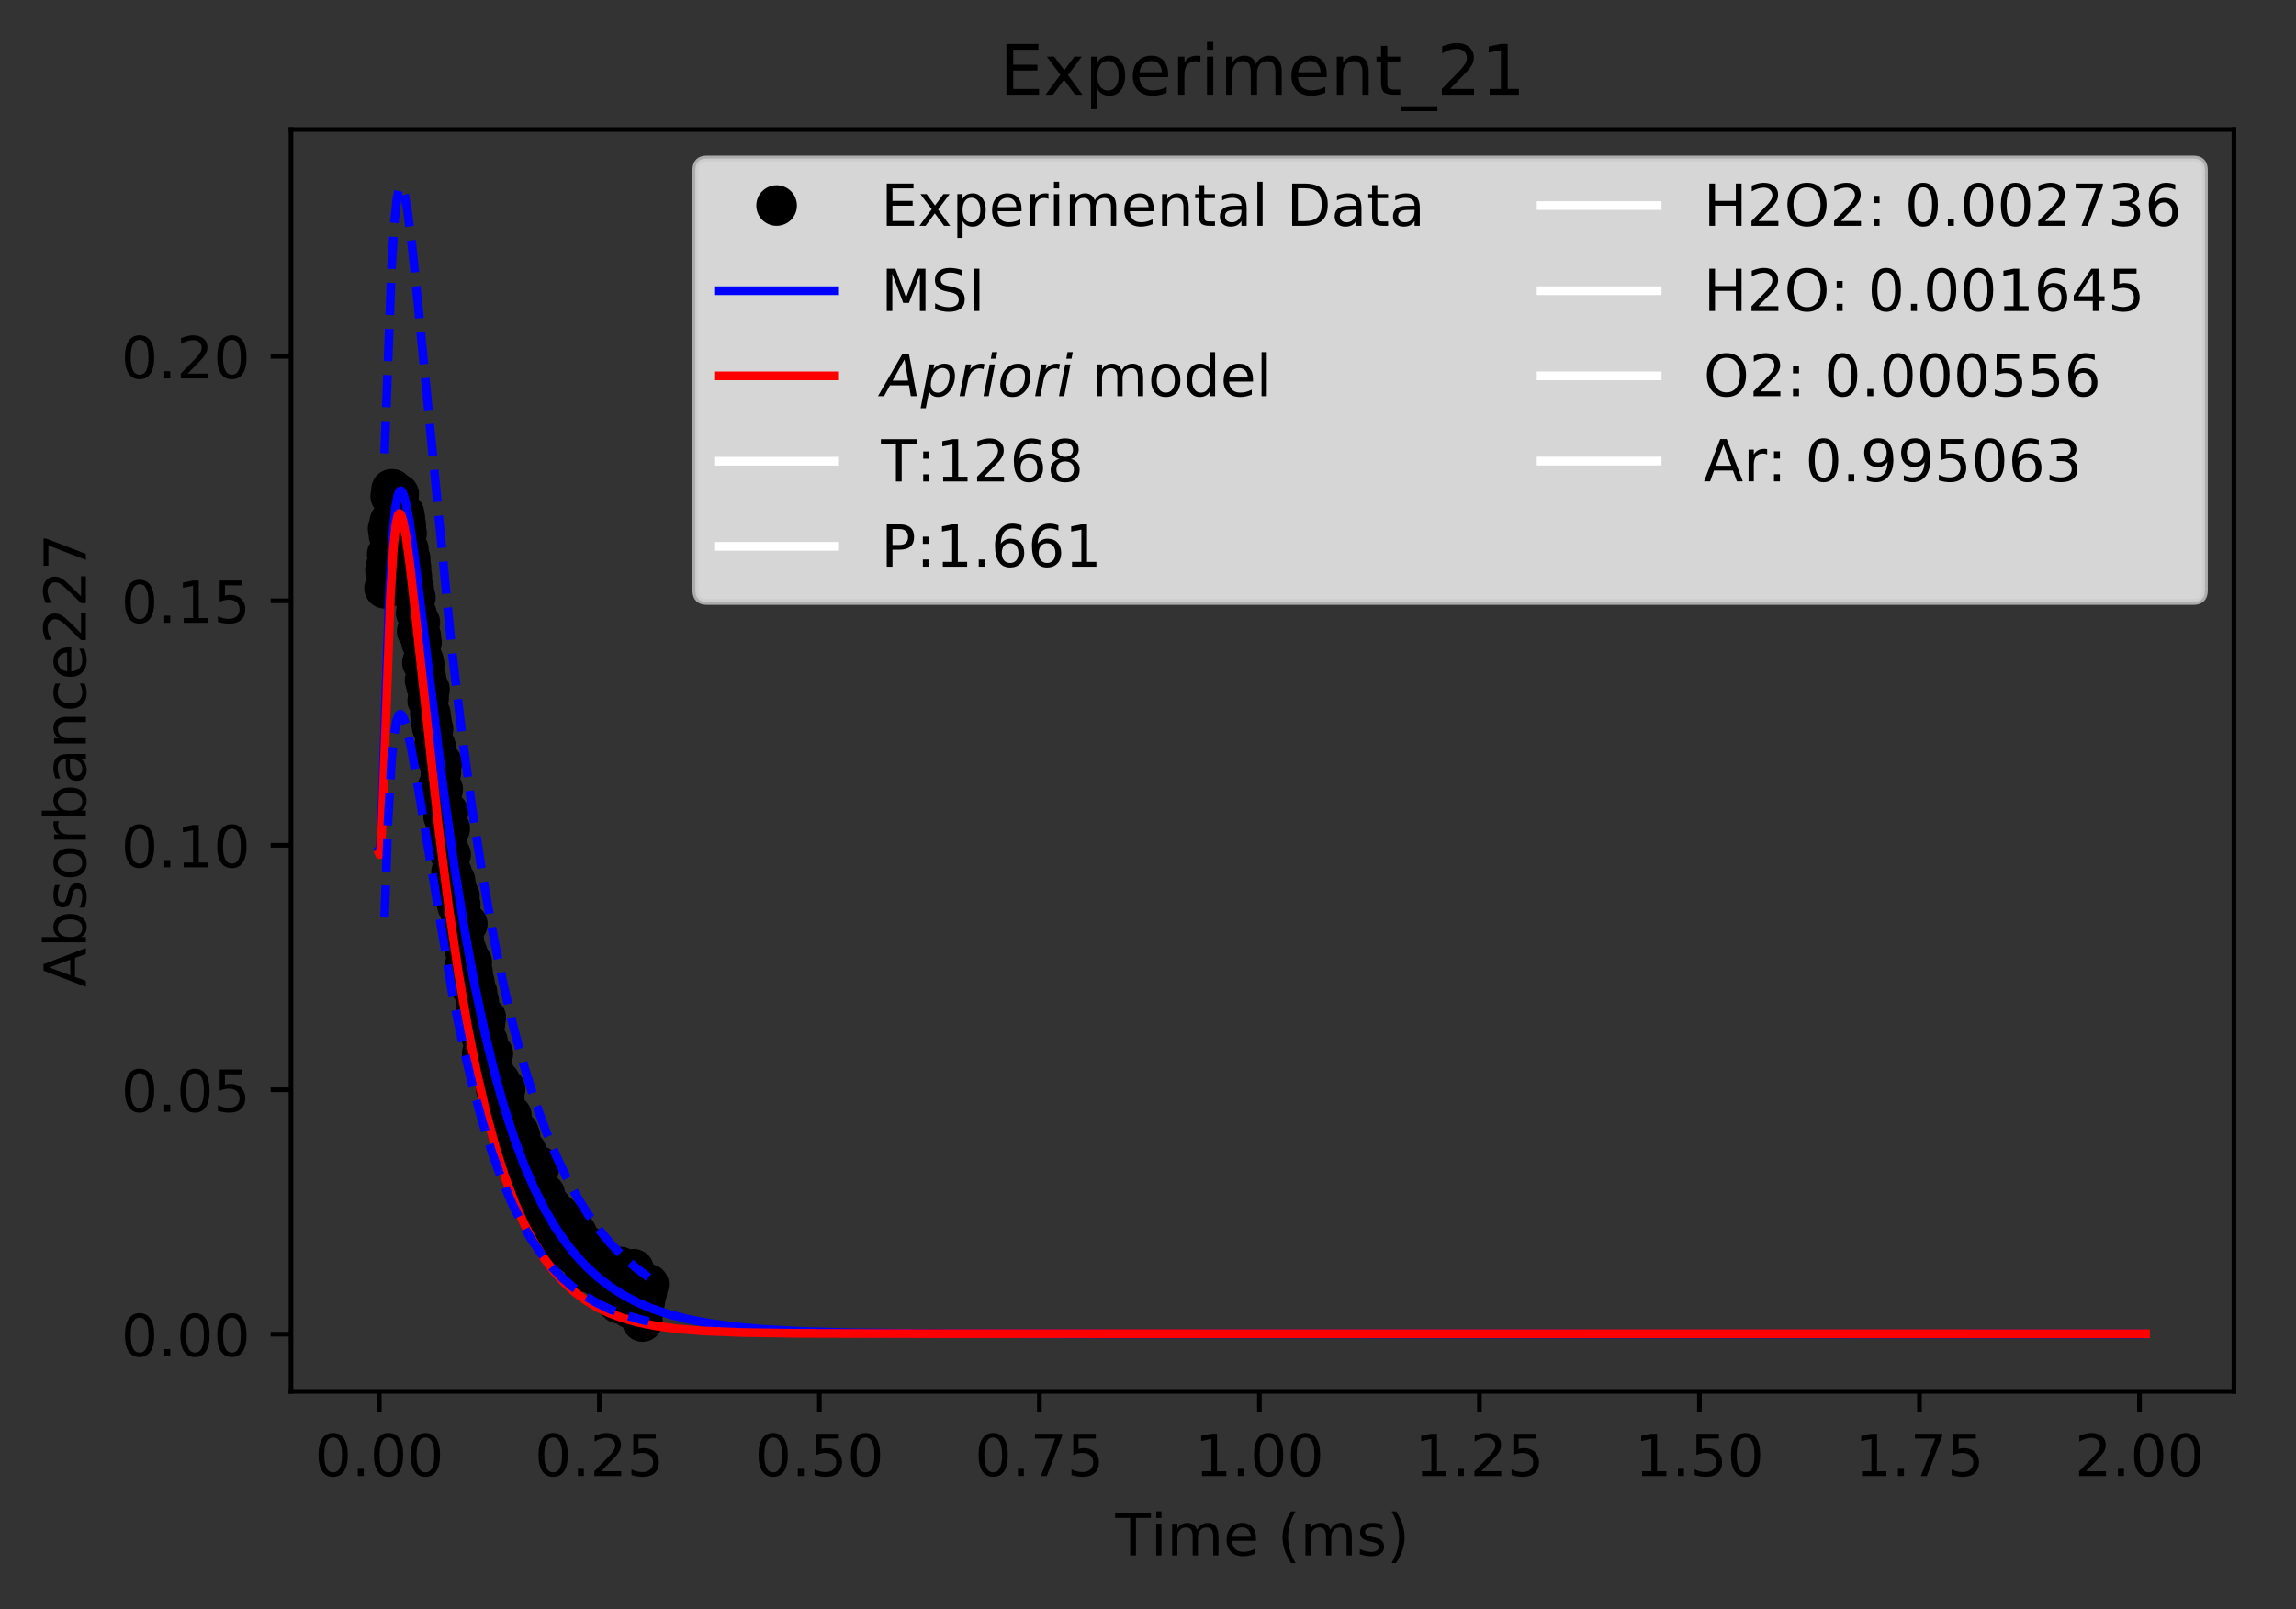 <?xml version="1.0" encoding="utf-8" standalone="no"?>
<!DOCTYPE svg PUBLIC "-//W3C//DTD SVG 1.1//EN"
  "http://www.w3.org/Graphics/SVG/1.1/DTD/svg11.dtd">
<!-- Created with matplotlib (https://matplotlib.org/) -->
<svg height="277.314pt" version="1.1" viewBox="0 0 395.644 277.314" width="395.644pt" xmlns="http://www.w3.org/2000/svg" xmlns:xlink="http://www.w3.org/1999/xlink">
 <rect x="0" y="0" width="395.644" height="277.314" fill="#333333" stroke="none"/>
 <defs>
  <style type="text/css">
*{stroke-linecap:butt;stroke-linejoin:round;}
  </style>
 </defs>
 <g id="figure_1">
  <g id="patch_1">
   <path d="M 0 277.314 
L 395.644 277.314 
L 395.644 0 
L 0 0 
z
" style="fill:none;"/>
  </g>
  <g id="axes_1">
   <g id="patch_2">
    <path d="M 50.144 239.758 
L 384.944 239.758 
L 384.944 22.318 
L 50.144 22.318 
z
" style="fill:none;"/>
   </g>
   <g id="matplotlib.axis_1">
    <g id="xtick_1">
     <g id="line2d_1">
      <defs>
       <path d="M 0 0 
L 0 3.5 
" id="meb392a3b32" style="stroke:#000000;stroke-width:0.8;"/>
      </defs>
      <g>
       <use style="stroke:#000000;stroke-width:0.8;" x="65.362" xlink:href="#meb392a3b32" y="239.758"/>
      </g>
     </g>
     <g id="text_1">
      <!-- 0.00 -->
      <defs>
       <path d="M 31.781 66.406 
Q 24.172 66.406 20.328 58.906 
Q 16.5 51.422 16.5 36.375 
Q 16.5 21.391 20.328 13.891 
Q 24.172 6.391 31.781 6.391 
Q 39.453 6.391 43.281 13.891 
Q 47.125 21.391 47.125 36.375 
Q 47.125 51.422 43.281 58.906 
Q 39.453 66.406 31.781 66.406 
z
M 31.781 74.219 
Q 44.047 74.219 50.516 64.516 
Q 56.984 54.828 56.984 36.375 
Q 56.984 17.969 50.516 8.266 
Q 44.047 -1.422 31.781 -1.422 
Q 19.531 -1.422 13.062 8.266 
Q 6.594 17.969 6.594 36.375 
Q 6.594 54.828 13.062 64.516 
Q 19.531 74.219 31.781 74.219 
z
" id="DejaVuSans-48"/>
       <path d="M 10.688 12.406 
L 21 12.406 
L 21 0 
L 10.688 0 
z
" id="DejaVuSans-46"/>
      </defs>
      <g transform="translate(54.229 254.357)scale(0.1 -0.1)">
       <use xlink:href="#DejaVuSans-48"/>
       <use x="63.623" xlink:href="#DejaVuSans-46"/>
       <use x="95.41" xlink:href="#DejaVuSans-48"/>
       <use x="159.033" xlink:href="#DejaVuSans-48"/>
      </g>
     </g>
    </g>
    <g id="xtick_2">
     <g id="line2d_2">
      <g>
       <use style="stroke:#000000;stroke-width:0.8;" x="103.276" xlink:href="#meb392a3b32" y="239.758"/>
      </g>
     </g>
     <g id="text_2">
      <!-- 0.25 -->
      <defs>
       <path d="M 19.188 8.297 
L 53.609 8.297 
L 53.609 0 
L 7.328 0 
L 7.328 8.297 
Q 12.938 14.109 22.625 23.891 
Q 32.328 33.688 34.812 36.531 
Q 39.547 41.844 41.422 45.531 
Q 43.312 49.219 43.312 52.781 
Q 43.312 58.594 39.234 62.25 
Q 35.156 65.922 28.609 65.922 
Q 23.969 65.922 18.812 64.312 
Q 13.672 62.703 7.812 59.422 
L 7.812 69.391 
Q 13.766 71.781 18.938 73 
Q 24.125 74.219 28.422 74.219 
Q 39.75 74.219 46.484 68.547 
Q 53.219 62.891 53.219 53.422 
Q 53.219 48.922 51.531 44.891 
Q 49.859 40.875 45.406 35.406 
Q 44.188 33.984 37.641 27.219 
Q 31.109 20.453 19.188 8.297 
z
" id="DejaVuSans-50"/>
       <path d="M 10.797 72.906 
L 49.516 72.906 
L 49.516 64.594 
L 19.828 64.594 
L 19.828 46.734 
Q 21.969 47.469 24.109 47.828 
Q 26.266 48.188 28.422 48.188 
Q 40.625 48.188 47.75 41.5 
Q 54.891 34.812 54.891 23.391 
Q 54.891 11.625 47.562 5.094 
Q 40.234 -1.422 26.906 -1.422 
Q 22.312 -1.422 17.547 -0.641 
Q 12.797 0.141 7.719 1.703 
L 7.719 11.625 
Q 12.109 9.234 16.797 8.062 
Q 21.484 6.891 26.703 6.891 
Q 35.156 6.891 40.078 11.328 
Q 45.016 15.766 45.016 23.391 
Q 45.016 31 40.078 35.438 
Q 35.156 39.891 26.703 39.891 
Q 22.75 39.891 18.812 39.016 
Q 14.891 38.141 10.797 36.281 
z
" id="DejaVuSans-53"/>
      </defs>
      <g transform="translate(92.143 254.357)scale(0.1 -0.1)">
       <use xlink:href="#DejaVuSans-48"/>
       <use x="63.623" xlink:href="#DejaVuSans-46"/>
       <use x="95.41" xlink:href="#DejaVuSans-50"/>
       <use x="159.033" xlink:href="#DejaVuSans-53"/>
      </g>
     </g>
    </g>
    <g id="xtick_3">
     <g id="line2d_3">
      <g>
       <use style="stroke:#000000;stroke-width:0.8;" x="141.189" xlink:href="#meb392a3b32" y="239.758"/>
      </g>
     </g>
     <g id="text_3">
      <!-- 0.50 -->
      <g transform="translate(130.056 254.357)scale(0.1 -0.1)">
       <use xlink:href="#DejaVuSans-48"/>
       <use x="63.623" xlink:href="#DejaVuSans-46"/>
       <use x="95.41" xlink:href="#DejaVuSans-53"/>
       <use x="159.033" xlink:href="#DejaVuSans-48"/>
      </g>
     </g>
    </g>
    <g id="xtick_4">
     <g id="line2d_4">
      <g>
       <use style="stroke:#000000;stroke-width:0.8;" x="179.103" xlink:href="#meb392a3b32" y="239.758"/>
      </g>
     </g>
     <g id="text_4">
      <!-- 0.75 -->
      <defs>
       <path d="M 8.203 72.906 
L 55.078 72.906 
L 55.078 68.703 
L 28.609 0 
L 18.312 0 
L 43.219 64.594 
L 8.203 64.594 
z
" id="DejaVuSans-55"/>
      </defs>
      <g transform="translate(167.97 254.357)scale(0.1 -0.1)">
       <use xlink:href="#DejaVuSans-48"/>
       <use x="63.623" xlink:href="#DejaVuSans-46"/>
       <use x="95.41" xlink:href="#DejaVuSans-55"/>
       <use x="159.033" xlink:href="#DejaVuSans-53"/>
      </g>
     </g>
    </g>
    <g id="xtick_5">
     <g id="line2d_5">
      <g>
       <use style="stroke:#000000;stroke-width:0.8;" x="217.017" xlink:href="#meb392a3b32" y="239.758"/>
      </g>
     </g>
     <g id="text_5">
      <!-- 1.00 -->
      <defs>
       <path d="M 12.406 8.297 
L 28.516 8.297 
L 28.516 63.922 
L 10.984 60.406 
L 10.984 69.391 
L 28.422 72.906 
L 38.281 72.906 
L 38.281 8.297 
L 54.391 8.297 
L 54.391 0 
L 12.406 0 
z
" id="DejaVuSans-49"/>
      </defs>
      <g transform="translate(205.884 254.357)scale(0.1 -0.1)">
       <use xlink:href="#DejaVuSans-49"/>
       <use x="63.623" xlink:href="#DejaVuSans-46"/>
       <use x="95.41" xlink:href="#DejaVuSans-48"/>
       <use x="159.033" xlink:href="#DejaVuSans-48"/>
      </g>
     </g>
    </g>
    <g id="xtick_6">
     <g id="line2d_6">
      <g>
       <use style="stroke:#000000;stroke-width:0.8;" x="254.93" xlink:href="#meb392a3b32" y="239.758"/>
      </g>
     </g>
     <g id="text_6">
      <!-- 1.25 -->
      <g transform="translate(243.798 254.357)scale(0.1 -0.1)">
       <use xlink:href="#DejaVuSans-49"/>
       <use x="63.623" xlink:href="#DejaVuSans-46"/>
       <use x="95.41" xlink:href="#DejaVuSans-50"/>
       <use x="159.033" xlink:href="#DejaVuSans-53"/>
      </g>
     </g>
    </g>
    <g id="xtick_7">
     <g id="line2d_7">
      <g>
       <use style="stroke:#000000;stroke-width:0.8;" x="292.844" xlink:href="#meb392a3b32" y="239.758"/>
      </g>
     </g>
     <g id="text_7">
      <!-- 1.50 -->
      <g transform="translate(281.711 254.357)scale(0.1 -0.1)">
       <use xlink:href="#DejaVuSans-49"/>
       <use x="63.623" xlink:href="#DejaVuSans-46"/>
       <use x="95.41" xlink:href="#DejaVuSans-53"/>
       <use x="159.033" xlink:href="#DejaVuSans-48"/>
      </g>
     </g>
    </g>
    <g id="xtick_8">
     <g id="line2d_8">
      <g>
       <use style="stroke:#000000;stroke-width:0.8;" x="330.758" xlink:href="#meb392a3b32" y="239.758"/>
      </g>
     </g>
     <g id="text_8">
      <!-- 1.75 -->
      <g transform="translate(319.625 254.357)scale(0.1 -0.1)">
       <use xlink:href="#DejaVuSans-49"/>
       <use x="63.623" xlink:href="#DejaVuSans-46"/>
       <use x="95.41" xlink:href="#DejaVuSans-55"/>
       <use x="159.033" xlink:href="#DejaVuSans-53"/>
      </g>
     </g>
    </g>
    <g id="xtick_9">
     <g id="line2d_9">
      <g>
       <use style="stroke:#000000;stroke-width:0.8;" x="368.671" xlink:href="#meb392a3b32" y="239.758"/>
      </g>
     </g>
     <g id="text_9">
      <!-- 2.00 -->
      <g transform="translate(357.539 254.357)scale(0.1 -0.1)">
       <use xlink:href="#DejaVuSans-50"/>
       <use x="63.623" xlink:href="#DejaVuSans-46"/>
       <use x="95.41" xlink:href="#DejaVuSans-48"/>
       <use x="159.033" xlink:href="#DejaVuSans-48"/>
      </g>
     </g>
    </g>
    <g id="text_10">
     <!-- Time (ms) -->
     <defs>
      <path d="M -0.297 72.906 
L 61.375 72.906 
L 61.375 64.594 
L 35.5 64.594 
L 35.5 0 
L 25.594 0 
L 25.594 64.594 
L -0.297 64.594 
z
" id="DejaVuSans-84"/>
      <path d="M 9.422 54.688 
L 18.406 54.688 
L 18.406 0 
L 9.422 0 
z
M 9.422 75.984 
L 18.406 75.984 
L 18.406 64.594 
L 9.422 64.594 
z
" id="DejaVuSans-105"/>
      <path d="M 52 44.188 
Q 55.375 50.25 60.062 53.125 
Q 64.75 56 71.094 56 
Q 79.641 56 84.281 50.016 
Q 88.922 44.047 88.922 33.016 
L 88.922 0 
L 79.891 0 
L 79.891 32.719 
Q 79.891 40.578 77.094 44.375 
Q 74.312 48.188 68.609 48.188 
Q 61.625 48.188 57.562 43.547 
Q 53.516 38.922 53.516 30.906 
L 53.516 0 
L 44.484 0 
L 44.484 32.719 
Q 44.484 40.625 41.703 44.406 
Q 38.922 48.188 33.109 48.188 
Q 26.219 48.188 22.156 43.531 
Q 18.109 38.875 18.109 30.906 
L 18.109 0 
L 9.078 0 
L 9.078 54.688 
L 18.109 54.688 
L 18.109 46.188 
Q 21.188 51.219 25.484 53.609 
Q 29.781 56 35.688 56 
Q 41.656 56 45.828 52.969 
Q 50 49.953 52 44.188 
z
" id="DejaVuSans-109"/>
      <path d="M 56.203 29.594 
L 56.203 25.203 
L 14.891 25.203 
Q 15.484 15.922 20.484 11.062 
Q 25.484 6.203 34.422 6.203 
Q 39.594 6.203 44.453 7.469 
Q 49.312 8.734 54.109 11.281 
L 54.109 2.781 
Q 49.266 0.734 44.188 -0.344 
Q 39.109 -1.422 33.891 -1.422 
Q 20.797 -1.422 13.156 6.188 
Q 5.516 13.812 5.516 26.812 
Q 5.516 40.234 12.766 48.109 
Q 20.016 56 32.328 56 
Q 43.359 56 49.781 48.891 
Q 56.203 41.797 56.203 29.594 
z
M 47.219 32.234 
Q 47.125 39.594 43.094 43.984 
Q 39.062 48.391 32.422 48.391 
Q 24.906 48.391 20.391 44.141 
Q 15.875 39.891 15.188 32.172 
z
" id="DejaVuSans-101"/>
      <path id="DejaVuSans-32"/>
      <path d="M 31 75.875 
Q 24.469 64.656 21.281 53.656 
Q 18.109 42.672 18.109 31.391 
Q 18.109 20.125 21.312 9.062 
Q 24.516 -2 31 -13.188 
L 23.188 -13.188 
Q 15.875 -1.703 12.234 9.375 
Q 8.594 20.453 8.594 31.391 
Q 8.594 42.281 12.203 53.312 
Q 15.828 64.359 23.188 75.875 
z
" id="DejaVuSans-40"/>
      <path d="M 44.281 53.078 
L 44.281 44.578 
Q 40.484 46.531 36.375 47.5 
Q 32.281 48.484 27.875 48.484 
Q 21.188 48.484 17.844 46.438 
Q 14.5 44.391 14.5 40.281 
Q 14.5 37.156 16.891 35.375 
Q 19.281 33.594 26.516 31.984 
L 29.594 31.297 
Q 39.156 29.25 43.188 25.516 
Q 47.219 21.781 47.219 15.094 
Q 47.219 7.469 41.188 3.016 
Q 35.156 -1.422 24.609 -1.422 
Q 20.219 -1.422 15.453 -0.562 
Q 10.688 0.297 5.422 2 
L 5.422 11.281 
Q 10.406 8.688 15.234 7.391 
Q 20.062 6.109 24.812 6.109 
Q 31.156 6.109 34.562 8.281 
Q 37.984 10.453 37.984 14.406 
Q 37.984 18.062 35.516 20.016 
Q 33.062 21.969 24.703 23.781 
L 21.578 24.516 
Q 13.234 26.266 9.516 29.906 
Q 5.812 33.547 5.812 39.891 
Q 5.812 47.609 11.281 51.797 
Q 16.75 56 26.812 56 
Q 31.781 56 36.172 55.266 
Q 40.578 54.547 44.281 53.078 
z
" id="DejaVuSans-115"/>
      <path d="M 8.016 75.875 
L 15.828 75.875 
Q 23.141 64.359 26.781 53.312 
Q 30.422 42.281 30.422 31.391 
Q 30.422 20.453 26.781 9.375 
Q 23.141 -1.703 15.828 -13.188 
L 8.016 -13.188 
Q 14.5 -2 17.703 9.062 
Q 20.906 20.125 20.906 31.391 
Q 20.906 42.672 17.703 53.656 
Q 14.5 64.656 8.016 75.875 
z
" id="DejaVuSans-41"/>
     </defs>
     <g transform="translate(192.191 268.035)scale(0.1 -0.1)">
      <use xlink:href="#DejaVuSans-84"/>
      <use x="61.037" xlink:href="#DejaVuSans-105"/>
      <use x="88.82" xlink:href="#DejaVuSans-109"/>
      <use x="186.232" xlink:href="#DejaVuSans-101"/>
      <use x="247.756" xlink:href="#DejaVuSans-32"/>
      <use x="279.543" xlink:href="#DejaVuSans-40"/>
      <use x="318.557" xlink:href="#DejaVuSans-109"/>
      <use x="415.969" xlink:href="#DejaVuSans-115"/>
      <use x="468.068" xlink:href="#DejaVuSans-41"/>
     </g>
    </g>
   </g>
   <g id="matplotlib.axis_2">
    <g id="ytick_1">
     <g id="line2d_10">
      <defs>
       <path d="M 0 0 
L -3.5 0 
" id="m37ba1dd78d" style="stroke:#000000;stroke-width:0.8;"/>
      </defs>
      <g>
       <use style="stroke:#000000;stroke-width:0.8;" x="50.144" xlink:href="#m37ba1dd78d" y="229.917"/>
      </g>
     </g>
     <g id="text_11">
      <!-- 0.00 -->
      <g transform="translate(20.878 233.716)scale(0.1 -0.1)">
       <use xlink:href="#DejaVuSans-48"/>
       <use x="63.623" xlink:href="#DejaVuSans-46"/>
       <use x="95.41" xlink:href="#DejaVuSans-48"/>
       <use x="159.033" xlink:href="#DejaVuSans-48"/>
      </g>
     </g>
    </g>
    <g id="ytick_2">
     <g id="line2d_11">
      <g>
       <use style="stroke:#000000;stroke-width:0.8;" x="50.144" xlink:href="#m37ba1dd78d" y="187.789"/>
      </g>
     </g>
     <g id="text_12">
      <!-- 0.05 -->
      <g transform="translate(20.878 191.588)scale(0.1 -0.1)">
       <use xlink:href="#DejaVuSans-48"/>
       <use x="63.623" xlink:href="#DejaVuSans-46"/>
       <use x="95.41" xlink:href="#DejaVuSans-48"/>
       <use x="159.033" xlink:href="#DejaVuSans-53"/>
      </g>
     </g>
    </g>
    <g id="ytick_3">
     <g id="line2d_12">
      <g>
       <use style="stroke:#000000;stroke-width:0.8;" x="50.144" xlink:href="#m37ba1dd78d" y="145.661"/>
      </g>
     </g>
     <g id="text_13">
      <!-- 0.10 -->
      <g transform="translate(20.878 149.461)scale(0.1 -0.1)">
       <use xlink:href="#DejaVuSans-48"/>
       <use x="63.623" xlink:href="#DejaVuSans-46"/>
       <use x="95.41" xlink:href="#DejaVuSans-49"/>
       <use x="159.033" xlink:href="#DejaVuSans-48"/>
      </g>
     </g>
    </g>
    <g id="ytick_4">
     <g id="line2d_13">
      <g>
       <use style="stroke:#000000;stroke-width:0.8;" x="50.144" xlink:href="#m37ba1dd78d" y="103.534"/>
      </g>
     </g>
     <g id="text_14">
      <!-- 0.15 -->
      <g transform="translate(20.878 107.333)scale(0.1 -0.1)">
       <use xlink:href="#DejaVuSans-48"/>
       <use x="63.623" xlink:href="#DejaVuSans-46"/>
       <use x="95.41" xlink:href="#DejaVuSans-49"/>
       <use x="159.033" xlink:href="#DejaVuSans-53"/>
      </g>
     </g>
    </g>
    <g id="ytick_5">
     <g id="line2d_14">
      <g>
       <use style="stroke:#000000;stroke-width:0.8;" x="50.144" xlink:href="#m37ba1dd78d" y="61.406"/>
      </g>
     </g>
     <g id="text_15">
      <!-- 0.20 -->
      <g transform="translate(20.878 65.205)scale(0.1 -0.1)">
       <use xlink:href="#DejaVuSans-48"/>
       <use x="63.623" xlink:href="#DejaVuSans-46"/>
       <use x="95.41" xlink:href="#DejaVuSans-50"/>
       <use x="159.033" xlink:href="#DejaVuSans-48"/>
      </g>
     </g>
    </g>
    <g id="text_16">
     <!-- Absorbance227 -->
     <defs>
      <path d="M 34.188 63.188 
L 20.797 26.906 
L 47.609 26.906 
z
M 28.609 72.906 
L 39.797 72.906 
L 67.578 0 
L 57.328 0 
L 50.688 18.703 
L 17.828 18.703 
L 11.188 0 
L 0.781 0 
z
" id="DejaVuSans-65"/>
      <path d="M 48.688 27.297 
Q 48.688 37.203 44.609 42.844 
Q 40.531 48.484 33.406 48.484 
Q 26.266 48.484 22.188 42.844 
Q 18.109 37.203 18.109 27.297 
Q 18.109 17.391 22.188 11.75 
Q 26.266 6.109 33.406 6.109 
Q 40.531 6.109 44.609 11.75 
Q 48.688 17.391 48.688 27.297 
z
M 18.109 46.391 
Q 20.953 51.266 25.266 53.625 
Q 29.594 56 35.594 56 
Q 45.562 56 51.781 48.094 
Q 58.016 40.188 58.016 27.297 
Q 58.016 14.406 51.781 6.484 
Q 45.562 -1.422 35.594 -1.422 
Q 29.594 -1.422 25.266 0.953 
Q 20.953 3.328 18.109 8.203 
L 18.109 0 
L 9.078 0 
L 9.078 75.984 
L 18.109 75.984 
z
" id="DejaVuSans-98"/>
      <path d="M 30.609 48.391 
Q 23.391 48.391 19.188 42.75 
Q 14.984 37.109 14.984 27.297 
Q 14.984 17.484 19.156 11.844 
Q 23.344 6.203 30.609 6.203 
Q 37.797 6.203 41.984 11.859 
Q 46.188 17.531 46.188 27.297 
Q 46.188 37.016 41.984 42.703 
Q 37.797 48.391 30.609 48.391 
z
M 30.609 56 
Q 42.328 56 49.016 48.375 
Q 55.719 40.766 55.719 27.297 
Q 55.719 13.875 49.016 6.219 
Q 42.328 -1.422 30.609 -1.422 
Q 18.844 -1.422 12.172 6.219 
Q 5.516 13.875 5.516 27.297 
Q 5.516 40.766 12.172 48.375 
Q 18.844 56 30.609 56 
z
" id="DejaVuSans-111"/>
      <path d="M 41.109 46.297 
Q 39.594 47.172 37.812 47.578 
Q 36.031 48 33.891 48 
Q 26.266 48 22.188 43.047 
Q 18.109 38.094 18.109 28.812 
L 18.109 0 
L 9.078 0 
L 9.078 54.688 
L 18.109 54.688 
L 18.109 46.188 
Q 20.953 51.172 25.484 53.578 
Q 30.031 56 36.531 56 
Q 37.453 56 38.578 55.875 
Q 39.703 55.766 41.062 55.516 
z
" id="DejaVuSans-114"/>
      <path d="M 34.281 27.484 
Q 23.391 27.484 19.188 25 
Q 14.984 22.516 14.984 16.5 
Q 14.984 11.719 18.141 8.906 
Q 21.297 6.109 26.703 6.109 
Q 34.188 6.109 38.703 11.406 
Q 43.219 16.703 43.219 25.484 
L 43.219 27.484 
z
M 52.203 31.203 
L 52.203 0 
L 43.219 0 
L 43.219 8.297 
Q 40.141 3.328 35.547 0.953 
Q 30.953 -1.422 24.312 -1.422 
Q 15.922 -1.422 10.953 3.297 
Q 6 8.016 6 15.922 
Q 6 25.141 12.172 29.828 
Q 18.359 34.516 30.609 34.516 
L 43.219 34.516 
L 43.219 35.406 
Q 43.219 41.609 39.141 45 
Q 35.062 48.391 27.688 48.391 
Q 23 48.391 18.547 47.266 
Q 14.109 46.141 10.016 43.891 
L 10.016 52.203 
Q 14.938 54.109 19.578 55.047 
Q 24.219 56 28.609 56 
Q 40.484 56 46.344 49.844 
Q 52.203 43.703 52.203 31.203 
z
" id="DejaVuSans-97"/>
      <path d="M 54.891 33.016 
L 54.891 0 
L 45.906 0 
L 45.906 32.719 
Q 45.906 40.484 42.875 44.328 
Q 39.844 48.188 33.797 48.188 
Q 26.516 48.188 22.312 43.547 
Q 18.109 38.922 18.109 30.906 
L 18.109 0 
L 9.078 0 
L 9.078 54.688 
L 18.109 54.688 
L 18.109 46.188 
Q 21.344 51.125 25.703 53.562 
Q 30.078 56 35.797 56 
Q 45.219 56 50.047 50.172 
Q 54.891 44.344 54.891 33.016 
z
" id="DejaVuSans-110"/>
      <path d="M 48.781 52.594 
L 48.781 44.188 
Q 44.969 46.297 41.141 47.344 
Q 37.312 48.391 33.406 48.391 
Q 24.656 48.391 19.812 42.844 
Q 14.984 37.312 14.984 27.297 
Q 14.984 17.281 19.812 11.734 
Q 24.656 6.203 33.406 6.203 
Q 37.312 6.203 41.141 7.25 
Q 44.969 8.297 48.781 10.406 
L 48.781 2.094 
Q 45.016 0.344 40.984 -0.531 
Q 36.969 -1.422 32.422 -1.422 
Q 20.062 -1.422 12.781 6.344 
Q 5.516 14.109 5.516 27.297 
Q 5.516 40.672 12.859 48.328 
Q 20.219 56 33.016 56 
Q 37.156 56 41.109 55.141 
Q 45.062 54.297 48.781 52.594 
z
" id="DejaVuSans-99"/>
     </defs>
     <g transform="translate(14.798 170.129)rotate(-90)scale(0.1 -0.1)">
      <use xlink:href="#DejaVuSans-65"/>
      <use x="68.408" xlink:href="#DejaVuSans-98"/>
      <use x="131.885" xlink:href="#DejaVuSans-115"/>
      <use x="183.984" xlink:href="#DejaVuSans-111"/>
      <use x="245.166" xlink:href="#DejaVuSans-114"/>
      <use x="286.279" xlink:href="#DejaVuSans-98"/>
      <use x="349.756" xlink:href="#DejaVuSans-97"/>
      <use x="411.035" xlink:href="#DejaVuSans-110"/>
      <use x="474.414" xlink:href="#DejaVuSans-99"/>
      <use x="529.395" xlink:href="#DejaVuSans-101"/>
      <use x="590.918" xlink:href="#DejaVuSans-50"/>
      <use x="654.541" xlink:href="#DejaVuSans-50"/>
      <use x="718.164" xlink:href="#DejaVuSans-55"/>
     </g>
    </g>
   </g>
   <g id="line2d_15">
    <defs>
     <path d="M 0 3 
C 0.796 3 1.559 2.684 2.121 2.121 
C 2.684 1.559 3 0.796 3 0 
C 3 -0.796 2.684 -1.559 2.121 -2.121 
C 1.559 -2.684 0.796 -3 0 -3 
C -0.796 -3 -1.559 -2.684 -2.121 -2.121 
C -2.684 -1.559 -3 -0.796 -3 0 
C -3 0.796 -2.684 1.559 -2.121 2.121 
C -1.559 2.684 -0.796 3 0 3 
z
" id="m59b462e53f" style="stroke:#000000;"/>
    </defs>
    <g clip-path="url(#pc9b537a523)">
     <use style="stroke:#000000;" x="66.272" xlink:href="#m59b462e53f" y="101.368"/>
     <use style="stroke:#000000;" x="66.424" xlink:href="#m59b462e53f" y="98.259"/>
     <use style="stroke:#000000;" x="66.575" xlink:href="#m59b462e53f" y="97.493"/>
     <use style="stroke:#000000;" x="66.727" xlink:href="#m59b462e53f" y="95.496"/>
     <use style="stroke:#000000;" x="66.878" xlink:href="#m59b462e53f" y="91.106"/>
     <use style="stroke:#000000;" x="67.03" xlink:href="#m59b462e53f" y="92.252"/>
     <use style="stroke:#000000;" x="67.182" xlink:href="#m59b462e53f" y="89.842"/>
     <use style="stroke:#000000;" x="67.333" xlink:href="#m59b462e53f" y="85.52"/>
     <use style="stroke:#000000;" x="67.485" xlink:href="#m59b462e53f" y="84.323"/>
     <use style="stroke:#000000;" x="67.637" xlink:href="#m59b462e53f" y="84.357"/>
     <use style="stroke:#000000;" x="67.788" xlink:href="#m59b462e53f" y="85.899"/>
     <use style="stroke:#000000;" x="67.94" xlink:href="#m59b462e53f" y="85.933"/>
     <use style="stroke:#000000;" x="68.092" xlink:href="#m59b462e53f" y="87.913"/>
     <use style="stroke:#000000;" x="68.243" xlink:href="#m59b462e53f" y="87.146"/>
     <use style="stroke:#000000;" x="68.395" xlink:href="#m59b462e53f" y="85.916"/>
     <use style="stroke:#000000;" x="68.547" xlink:href="#m59b462e53f" y="85.461"/>
     <use style="stroke:#000000;" x="68.698" xlink:href="#m59b462e53f" y="85.149"/>
     <use style="stroke:#000000;" x="68.85" xlink:href="#m59b462e53f" y="87.534"/>
     <use style="stroke:#000000;" x="69.002" xlink:href="#m59b462e53f" y="89.522"/>
     <use style="stroke:#000000;" x="69.153" xlink:href="#m59b462e53f" y="88.696"/>
     <use style="stroke:#000000;" x="69.305" xlink:href="#m59b462e53f" y="88.334"/>
     <use style="stroke:#000000;" x="69.457" xlink:href="#m59b462e53f" y="89.556"/>
     <use style="stroke:#000000;" x="69.608" xlink:href="#m59b462e53f" y="88.452"/>
     <use style="stroke:#000000;" x="69.76" xlink:href="#m59b462e53f" y="89.244"/>
     <use style="stroke:#000000;" x="69.912" xlink:href="#m59b462e53f" y="90.407"/>
     <use style="stroke:#000000;" x="70.063" xlink:href="#m59b462e53f" y="91.906"/>
     <use style="stroke:#000000;" x="70.215" xlink:href="#m59b462e53f" y="95.058"/>
     <use style="stroke:#000000;" x="70.367" xlink:href="#m59b462e53f" y="94.653"/>
     <use style="stroke:#000000;" x="70.518" xlink:href="#m59b462e53f" y="96.616"/>
     <use style="stroke:#000000;" x="70.67" xlink:href="#m59b462e53f" y="96.229"/>
     <use style="stroke:#000000;" x="70.822" xlink:href="#m59b462e53f" y="97.83"/>
     <use style="stroke:#000000;" x="70.973" xlink:href="#m59b462e53f" y="99.414"/>
     <use style="stroke:#000000;" x="71.125" xlink:href="#m59b462e53f" y="101.377"/>
     <use style="stroke:#000000;" x="71.276" xlink:href="#m59b462e53f" y="101.368"/>
     <use style="stroke:#000000;" x="71.428" xlink:href="#m59b462e53f" y="102.927"/>
     <use style="stroke:#000000;" x="71.58" xlink:href="#m59b462e53f" y="102.935"/>
     <use style="stroke:#000000;" x="71.731" xlink:href="#m59b462e53f" y="105.665"/>
     <use style="stroke:#000000;" x="71.883" xlink:href="#m59b462e53f" y="108.783"/>
     <use style="stroke:#000000;" x="72.035" xlink:href="#m59b462e53f" y="108.774"/>
     <use style="stroke:#000000;" x="72.186" xlink:href="#m59b462e53f" y="107.999"/>
     <use style="stroke:#000000;" x="72.338" xlink:href="#m59b462e53f" y="107.224"/>
     <use style="stroke:#000000;" x="72.49" xlink:href="#m59b462e53f" y="109.541"/>
     <use style="stroke:#000000;" x="72.641" xlink:href="#m59b462e53f" y="110.695"/>
     <use style="stroke:#000000;" x="72.793" xlink:href="#m59b462e53f" y="114.184"/>
     <use style="stroke:#000000;" x="72.945" xlink:href="#m59b462e53f" y="113.788"/>
     <use style="stroke:#000000;" x="73.096" xlink:href="#m59b462e53f" y="114.546"/>
     <use style="stroke:#000000;" x="73.248" xlink:href="#m59b462e53f" y="117.25"/>
     <use style="stroke:#000000;" x="73.4" xlink:href="#m59b462e53f" y="116.88"/>
     <use style="stroke:#000000;" x="73.551" xlink:href="#m59b462e53f" y="118.438"/>
     <use style="stroke:#000000;" x="73.703" xlink:href="#m59b462e53f" y="120.747"/>
     <use style="stroke:#000000;" x="73.855" xlink:href="#m59b462e53f" y="120.343"/>
     <use style="stroke:#000000;" x="74.006" xlink:href="#m59b462e53f" y="118.784"/>
     <use style="stroke:#000000;" x="74.158" xlink:href="#m59b462e53f" y="122.988"/>
     <use style="stroke:#000000;" x="74.31" xlink:href="#m59b462e53f" y="124.143"/>
     <use style="stroke:#000000;" x="74.461" xlink:href="#m59b462e53f" y="125.28"/>
     <use style="stroke:#000000;" x="74.613" xlink:href="#m59b462e53f" y="125.617"/>
     <use style="stroke:#000000;" x="74.765" xlink:href="#m59b462e53f" y="129.088"/>
     <use style="stroke:#000000;" x="74.916" xlink:href="#m59b462e53f" y="128.313"/>
     <use style="stroke:#000000;" x="75.068" xlink:href="#m59b462e53f" y="128.684"/>
     <use style="stroke:#000000;" x="75.219" xlink:href="#m59b462e53f" y="130.529"/>
     <use style="stroke:#000000;" x="75.371" xlink:href="#m59b462e53f" y="135.846"/>
     <use style="stroke:#000000;" x="75.523" xlink:href="#m59b462e53f" y="137.733"/>
     <use style="stroke:#000000;" x="75.674" xlink:href="#m59b462e53f" y="135.871"/>
     <use style="stroke:#000000;" x="75.826" xlink:href="#m59b462e53f" y="134.7"/>
     <use style="stroke:#000000;" x="75.978" xlink:href="#m59b462e53f" y="133.124"/>
     <use style="stroke:#000000;" x="76.129" xlink:href="#m59b462e53f" y="131.49"/>
     <use style="stroke:#000000;" x="76.281" xlink:href="#m59b462e53f" y="136.006"/>
     <use style="stroke:#000000;" x="76.433" xlink:href="#m59b462e53f" y="140.657"/>
     <use style="stroke:#000000;" x="76.584" xlink:href="#m59b462e53f" y="144.532"/>
     <use style="stroke:#000000;" x="76.736" xlink:href="#m59b462e53f" y="141.112"/>
     <use style="stroke:#000000;" x="76.888" xlink:href="#m59b462e53f" y="141.516"/>
     <use style="stroke:#000000;" x="77.039" xlink:href="#m59b462e53f" y="143.429"/>
     <use style="stroke:#000000;" x="77.191" xlink:href="#m59b462e53f" y="139.957"/>
     <use style="stroke:#000000;" x="77.343" xlink:href="#m59b462e53f" y="143.294"/>
     <use style="stroke:#000000;" x="77.494" xlink:href="#m59b462e53f" y="142.763"/>
     <use style="stroke:#000000;" x="77.646" xlink:href="#m59b462e53f" y="147.246"/>
     <use style="stroke:#000000;" x="77.798" xlink:href="#m59b462e53f" y="150.289"/>
     <use style="stroke:#000000;" x="77.949" xlink:href="#m59b462e53f" y="153.009"/>
     <use style="stroke:#000000;" x="78.101" xlink:href="#m59b462e53f" y="151.842"/>
     <use style="stroke:#000000;" x="78.253" xlink:href="#m59b462e53f" y="154.48"/>
     <use style="stroke:#000000;" x="78.404" xlink:href="#m59b462e53f" y="151.7"/>
     <use style="stroke:#000000;" x="78.556" xlink:href="#m59b462e53f" y="152.759"/>
     <use style="stroke:#000000;" x="78.708" xlink:href="#m59b462e53f" y="153.471"/>
     <use style="stroke:#000000;" x="78.859" xlink:href="#m59b462e53f" y="156.139"/>
     <use style="stroke:#000000;" x="79.011" xlink:href="#m59b462e53f" y="156.028"/>
     <use style="stroke:#000000;" x="79.163" xlink:href="#m59b462e53f" y="154.375"/>
     <use style="stroke:#000000;" x="79.314" xlink:href="#m59b462e53f" y="155.962"/>
     <use style="stroke:#000000;" x="79.466" xlink:href="#m59b462e53f" y="158.74"/>
     <use style="stroke:#000000;" x="79.617" xlink:href="#m59b462e53f" y="159.612"/>
     <use style="stroke:#000000;" x="79.769" xlink:href="#m59b462e53f" y="161.024"/>
     <use style="stroke:#000000;" x="79.921" xlink:href="#m59b462e53f" y="162.067"/>
     <use style="stroke:#000000;" x="80.072" xlink:href="#m59b462e53f" y="163.546"/>
     <use style="stroke:#000000;" x="80.224" xlink:href="#m59b462e53f" y="166.032"/>
     <use style="stroke:#000000;" x="80.376" xlink:href="#m59b462e53f" y="163.832"/>
     <use style="stroke:#000000;" x="80.527" xlink:href="#m59b462e53f" y="159.234"/>
     <use style="stroke:#000000;" x="80.679" xlink:href="#m59b462e53f" y="164.764"/>
     <use style="stroke:#000000;" x="80.831" xlink:href="#m59b462e53f" y="168.145"/>
     <use style="stroke:#000000;" x="80.982" xlink:href="#m59b462e53f" y="169.253"/>
     <use style="stroke:#000000;" x="81.134" xlink:href="#m59b462e53f" y="169.973"/>
     <use style="stroke:#000000;" x="81.286" xlink:href="#m59b462e53f" y="165.767"/>
     <use style="stroke:#000000;" x="81.437" xlink:href="#m59b462e53f" y="167.594"/>
     <use style="stroke:#000000;" x="81.589" xlink:href="#m59b462e53f" y="169.39"/>
     <use style="stroke:#000000;" x="81.741" xlink:href="#m59b462e53f" y="169.251"/>
     <use style="stroke:#000000;" x="81.892" xlink:href="#m59b462e53f" y="171.512"/>
     <use style="stroke:#000000;" x="82.044" xlink:href="#m59b462e53f" y="173.269"/>
     <use style="stroke:#000000;" x="82.196" xlink:href="#m59b462e53f" y="171.011"/>
     <use style="stroke:#000000;" x="82.347" xlink:href="#m59b462e53f" y="172.198"/>
     <use style="stroke:#000000;" x="82.499" xlink:href="#m59b462e53f" y="172.584"/>
     <use style="stroke:#000000;" x="82.651" xlink:href="#m59b462e53f" y="174.907"/>
     <use style="stroke:#000000;" x="82.802" xlink:href="#m59b462e53f" y="176.847"/>
     <use style="stroke:#000000;" x="82.954" xlink:href="#m59b462e53f" y="178.6"/>
     <use style="stroke:#000000;" x="83.106" xlink:href="#m59b462e53f" y="181.48"/>
     <use style="stroke:#000000;" x="83.257" xlink:href="#m59b462e53f" y="181.348"/>
     <use style="stroke:#000000;" x="83.409" xlink:href="#m59b462e53f" y="177.897"/>
     <use style="stroke:#000000;" x="83.561" xlink:href="#m59b462e53f" y="176.445"/>
     <use style="stroke:#000000;" x="83.712" xlink:href="#m59b462e53f" y="175.378"/>
     <use style="stroke:#000000;" x="83.864" xlink:href="#m59b462e53f" y="179.54"/>
     <use style="stroke:#000000;" x="84.015" xlink:href="#m59b462e53f" y="179.444"/>
     <use style="stroke:#000000;" x="84.167" xlink:href="#m59b462e53f" y="180.894"/>
     <use style="stroke:#000000;" x="84.319" xlink:href="#m59b462e53f" y="182.312"/>
     <use style="stroke:#000000;" x="84.47" xlink:href="#m59b462e53f" y="181.924"/>
     <use style="stroke:#000000;" x="84.622" xlink:href="#m59b462e53f" y="182.278"/>
     <use style="stroke:#000000;" x="84.774" xlink:href="#m59b462e53f" y="183.305"/>
     <use style="stroke:#000000;" x="84.925" xlink:href="#m59b462e53f" y="181.594"/>
     <use style="stroke:#000000;" x="85.077" xlink:href="#m59b462e53f" y="184.828"/>
     <use style="stroke:#000000;" x="85.229" xlink:href="#m59b462e53f" y="185.069"/>
     <use style="stroke:#000000;" x="85.38" xlink:href="#m59b462e53f" y="185.422"/>
     <use style="stroke:#000000;" x="85.532" xlink:href="#m59b462e53f" y="187.813"/>
     <use style="stroke:#000000;" x="85.684" xlink:href="#m59b462e53f" y="187.878"/>
     <use style="stroke:#000000;" x="85.835" xlink:href="#m59b462e53f" y="186.409"/>
     <use style="stroke:#000000;" x="85.987" xlink:href="#m59b462e53f" y="188.407"/>
     <use style="stroke:#000000;" x="86.139" xlink:href="#m59b462e53f" y="186.337"/>
     <use style="stroke:#000000;" x="86.29" xlink:href="#m59b462e53f" y="186.759"/>
     <use style="stroke:#000000;" x="86.442" xlink:href="#m59b462e53f" y="189.893"/>
     <use style="stroke:#000000;" x="86.594" xlink:href="#m59b462e53f" y="188.694"/>
     <use style="stroke:#000000;" x="86.745" xlink:href="#m59b462e53f" y="189.215"/>
     <use style="stroke:#000000;" x="86.897" xlink:href="#m59b462e53f" y="189.142"/>
     <use style="stroke:#000000;" x="87.049" xlink:href="#m59b462e53f" y="187.635"/>
     <use style="stroke:#000000;" x="87.2" xlink:href="#m59b462e53f" y="192.201"/>
     <use style="stroke:#000000;" x="87.352" xlink:href="#m59b462e53f" y="193.288"/>
     <use style="stroke:#000000;" x="87.504" xlink:href="#m59b462e53f" y="192.4"/>
     <use style="stroke:#000000;" x="87.655" xlink:href="#m59b462e53f" y="193.599"/>
     <use style="stroke:#000000;" x="87.807" xlink:href="#m59b462e53f" y="192.985"/>
     <use style="stroke:#000000;" x="87.958" xlink:href="#m59b462e53f" y="193.296"/>
     <use style="stroke:#000000;" x="88.11" xlink:href="#m59b462e53f" y="192.213"/>
     <use style="stroke:#000000;" x="88.262" xlink:href="#m59b462e53f" y="194.263"/>
     <use style="stroke:#000000;" x="88.413" xlink:href="#m59b462e53f" y="195.691"/>
     <use style="stroke:#000000;" x="88.565" xlink:href="#m59b462e53f" y="195.613"/>
     <use style="stroke:#000000;" x="88.717" xlink:href="#m59b462e53f" y="194.842"/>
     <use style="stroke:#000000;" x="88.868" xlink:href="#m59b462e53f" y="198.037"/>
     <use style="stroke:#000000;" x="89.02" xlink:href="#m59b462e53f" y="197.691"/>
     <use style="stroke:#000000;" x="89.172" xlink:href="#m59b462e53f" y="197.385"/>
     <use style="stroke:#000000;" x="89.323" xlink:href="#m59b462e53f" y="195.035"/>
     <use style="stroke:#000000;" x="89.475" xlink:href="#m59b462e53f" y="196.154"/>
     <use style="stroke:#000000;" x="89.627" xlink:href="#m59b462e53f" y="195.846"/>
     <use style="stroke:#000000;" x="89.778" xlink:href="#m59b462e53f" y="198.823"/>
     <use style="stroke:#000000;" x="89.93" xlink:href="#m59b462e53f" y="200.17"/>
     <use style="stroke:#000000;" x="90.082" xlink:href="#m59b462e53f" y="201.307"/>
     <use style="stroke:#000000;" x="90.233" xlink:href="#m59b462e53f" y="200.839"/>
     <use style="stroke:#000000;" x="90.385" xlink:href="#m59b462e53f" y="202.728"/>
     <use style="stroke:#000000;" x="90.537" xlink:href="#m59b462e53f" y="200.577"/>
     <use style="stroke:#000000;" x="90.688" xlink:href="#m59b462e53f" y="198.423"/>
     <use style="stroke:#000000;" x="90.84" xlink:href="#m59b462e53f" y="201.431"/>
     <use style="stroke:#000000;" x="90.992" xlink:href="#m59b462e53f" y="201.652"/>
     <use style="stroke:#000000;" x="91.143" xlink:href="#m59b462e53f" y="202.217"/>
     <use style="stroke:#000000;" x="91.295" xlink:href="#m59b462e53f" y="201.832"/>
     <use style="stroke:#000000;" x="91.447" xlink:href="#m59b462e53f" y="202.134"/>
     <use style="stroke:#000000;" x="91.598" xlink:href="#m59b462e53f" y="203.082"/>
     <use style="stroke:#000000;" x="91.75" xlink:href="#m59b462e53f" y="203.124"/>
     <use style="stroke:#000000;" x="91.902" xlink:href="#m59b462e53f" y="202.49"/>
     <use style="stroke:#000000;" x="92.053" xlink:href="#m59b462e53f" y="205.738"/>
     <use style="stroke:#000000;" x="92.205" xlink:href="#m59b462e53f" y="207.918"/>
     <use style="stroke:#000000;" x="92.356" xlink:href="#m59b462e53f" y="206.81"/>
     <use style="stroke:#000000;" x="92.508" xlink:href="#m59b462e53f" y="204.492"/>
     <use style="stroke:#000000;" x="92.66" xlink:href="#m59b462e53f" y="205.007"/>
     <use style="stroke:#000000;" x="92.811" xlink:href="#m59b462e53f" y="204.45"/>
     <use style="stroke:#000000;" x="92.963" xlink:href="#m59b462e53f" y="200.979"/>
     <use style="stroke:#000000;" x="93.115" xlink:href="#m59b462e53f" y="206.681"/>
     <use style="stroke:#000000;" x="93.266" xlink:href="#m59b462e53f" y="210.573"/>
     <use style="stroke:#000000;" x="93.418" xlink:href="#m59b462e53f" y="207.234"/>
     <use style="stroke:#000000;" x="93.57" xlink:href="#m59b462e53f" y="207.191"/>
     <use style="stroke:#000000;" x="93.721" xlink:href="#m59b462e53f" y="207.707"/>
     <use style="stroke:#000000;" x="93.873" xlink:href="#m59b462e53f" y="205.738"/>
     <use style="stroke:#000000;" x="94.025" xlink:href="#m59b462e53f" y="209.162"/>
     <use style="stroke:#000000;" x="94.176" xlink:href="#m59b462e53f" y="207.277"/>
     <use style="stroke:#000000;" x="94.328" xlink:href="#m59b462e53f" y="207.066"/>
     <use style="stroke:#000000;" x="94.48" xlink:href="#m59b462e53f" y="208.479"/>
     <use style="stroke:#000000;" x="94.631" xlink:href="#m59b462e53f" y="209.03"/>
     <use style="stroke:#000000;" x="94.783" xlink:href="#m59b462e53f" y="208.337"/>
     <use style="stroke:#000000;" x="94.935" xlink:href="#m59b462e53f" y="208.545"/>
     <use style="stroke:#000000;" x="95.086" xlink:href="#m59b462e53f" y="208.075"/>
     <use style="stroke:#000000;" x="95.238" xlink:href="#m59b462e53f" y="210.537"/>
     <use style="stroke:#000000;" x="95.39" xlink:href="#m59b462e53f" y="210.555"/>
     <use style="stroke:#000000;" x="95.541" xlink:href="#m59b462e53f" y="212.958"/>
     <use style="stroke:#000000;" x="95.693" xlink:href="#m59b462e53f" y="214.164"/>
     <use style="stroke:#000000;" x="95.845" xlink:href="#m59b462e53f" y="210.959"/>
     <use style="stroke:#000000;" x="95.996" xlink:href="#m59b462e53f" y="211.075"/>
     <use style="stroke:#000000;" x="96.148" xlink:href="#m59b462e53f" y="209.535"/>
     <use style="stroke:#000000;" x="96.299" xlink:href="#m59b462e53f" y="209.282"/>
     <use style="stroke:#000000;" x="96.451" xlink:href="#m59b462e53f" y="212.435"/>
     <use style="stroke:#000000;" x="96.603" xlink:href="#m59b462e53f" y="213.362"/>
     <use style="stroke:#000000;" x="96.754" xlink:href="#m59b462e53f" y="213.069"/>
     <use style="stroke:#000000;" x="96.906" xlink:href="#m59b462e53f" y="214.998"/>
     <use style="stroke:#000000;" x="97.058" xlink:href="#m59b462e53f" y="215.244"/>
     <use style="stroke:#000000;" x="97.209" xlink:href="#m59b462e53f" y="211.665"/>
     <use style="stroke:#000000;" x="97.361" xlink:href="#m59b462e53f" y="213.115"/>
     <use style="stroke:#000000;" x="97.513" xlink:href="#m59b462e53f" y="211.325"/>
     <use style="stroke:#000000;" x="97.664" xlink:href="#m59b462e53f" y="212.344"/>
     <use style="stroke:#000000;" x="97.816" xlink:href="#m59b462e53f" y="210.76"/>
     <use style="stroke:#000000;" x="97.968" xlink:href="#m59b462e53f" y="213.995"/>
     <use style="stroke:#000000;" x="98.119" xlink:href="#m59b462e53f" y="214.625"/>
     <use style="stroke:#000000;" x="98.271" xlink:href="#m59b462e53f" y="215.209"/>
     <use style="stroke:#000000;" x="98.423" xlink:href="#m59b462e53f" y="215.163"/>
     <use style="stroke:#000000;" x="98.574" xlink:href="#m59b462e53f" y="213.134"/>
     <use style="stroke:#000000;" x="98.726" xlink:href="#m59b462e53f" y="212.593"/>
     <use style="stroke:#000000;" x="98.878" xlink:href="#m59b462e53f" y="214.519"/>
     <use style="stroke:#000000;" x="99.029" xlink:href="#m59b462e53f" y="216.261"/>
     <use style="stroke:#000000;" x="99.181" xlink:href="#m59b462e53f" y="214.473"/>
     <use style="stroke:#000000;" x="99.333" xlink:href="#m59b462e53f" y="212.481"/>
     <use style="stroke:#000000;" x="99.484" xlink:href="#m59b462e53f" y="212.912"/>
     <use style="stroke:#000000;" x="99.636" xlink:href="#m59b462e53f" y="216.497"/>
     <use style="stroke:#000000;" x="99.788" xlink:href="#m59b462e53f" y="214.426"/>
     <use style="stroke:#000000;" x="99.939" xlink:href="#m59b462e53f" y="215.057"/>
     <use style="stroke:#000000;" x="100.091" xlink:href="#m59b462e53f" y="215.978"/>
     <use style="stroke:#000000;" x="100.243" xlink:href="#m59b462e53f" y="215.256"/>
     <use style="stroke:#000000;" x="100.394" xlink:href="#m59b462e53f" y="214.149"/>
     <use style="stroke:#000000;" x="100.546" xlink:href="#m59b462e53f" y="216.56"/>
     <use style="stroke:#000000;" x="100.697" xlink:href="#m59b462e53f" y="217.618"/>
     <use style="stroke:#000000;" x="100.849" xlink:href="#m59b462e53f" y="219.158"/>
     <use style="stroke:#000000;" x="101.001" xlink:href="#m59b462e53f" y="216.991"/>
     <use style="stroke:#000000;" x="101.152" xlink:href="#m59b462e53f" y="218.725"/>
     <use style="stroke:#000000;" x="101.304" xlink:href="#m59b462e53f" y="214.792"/>
     <use style="stroke:#000000;" x="101.456" xlink:href="#m59b462e53f" y="215.036"/>
     <use style="stroke:#000000;" x="101.607" xlink:href="#m59b462e53f" y="218.869"/>
     <use style="stroke:#000000;" x="101.759" xlink:href="#m59b462e53f" y="216.991"/>
     <use style="stroke:#000000;" x="101.911" xlink:href="#m59b462e53f" y="218"/>
     <use style="stroke:#000000;" x="102.062" xlink:href="#m59b462e53f" y="217.032"/>
     <use style="stroke:#000000;" x="102.214" xlink:href="#m59b462e53f" y="215.291"/>
     <use style="stroke:#000000;" x="102.366" xlink:href="#m59b462e53f" y="217.904"/>
     <use style="stroke:#000000;" x="102.517" xlink:href="#m59b462e53f" y="218.388"/>
     <use style="stroke:#000000;" x="102.669" xlink:href="#m59b462e53f" y="219.061"/>
     <use style="stroke:#000000;" x="102.821" xlink:href="#m59b462e53f" y="219.88"/>
     <use style="stroke:#000000;" x="102.972" xlink:href="#m59b462e53f" y="217.666"/>
     <use style="stroke:#000000;" x="103.124" xlink:href="#m59b462e53f" y="217.618"/>
     <use style="stroke:#000000;" x="103.276" xlink:href="#m59b462e53f" y="218.342"/>
     <use style="stroke:#000000;" x="103.427" xlink:href="#m59b462e53f" y="220.072"/>
     <use style="stroke:#000000;" x="103.579" xlink:href="#m59b462e53f" y="219.638"/>
     <use style="stroke:#000000;" x="103.731" xlink:href="#m59b462e53f" y="220.217"/>
     <use style="stroke:#000000;" x="103.882" xlink:href="#m59b462e53f" y="220.315"/>
     <use style="stroke:#000000;" x="104.034" xlink:href="#m59b462e53f" y="219.11"/>
     <use style="stroke:#000000;" x="104.186" xlink:href="#m59b462e53f" y="219.543"/>
     <use style="stroke:#000000;" x="104.337" xlink:href="#m59b462e53f" y="217.911"/>
     <use style="stroke:#000000;" x="104.489" xlink:href="#m59b462e53f" y="220.69"/>
     <use style="stroke:#000000;" x="104.641" xlink:href="#m59b462e53f" y="220.641"/>
     <use style="stroke:#000000;" x="104.792" xlink:href="#m59b462e53f" y="222.225"/>
     <use style="stroke:#000000;" x="104.944" xlink:href="#m59b462e53f" y="220.068"/>
     <use style="stroke:#000000;" x="105.095" xlink:href="#m59b462e53f" y="220.072"/>
     <use style="stroke:#000000;" x="105.247" xlink:href="#m59b462e53f" y="219.11"/>
     <use style="stroke:#000000;" x="105.399" xlink:href="#m59b462e53f" y="219.158"/>
     <use style="stroke:#000000;" x="105.55" xlink:href="#m59b462e53f" y="218.388"/>
     <use style="stroke:#000000;" x="105.702" xlink:href="#m59b462e53f" y="219.253"/>
     <use style="stroke:#000000;" x="105.854" xlink:href="#m59b462e53f" y="220.457"/>
     <use style="stroke:#000000;" x="106.005" xlink:href="#m59b462e53f" y="223.044"/>
     <use style="stroke:#000000;" x="106.157" xlink:href="#m59b462e53f" y="222.808"/>
     <use style="stroke:#000000;" x="106.309" xlink:href="#m59b462e53f" y="222.373"/>
     <use style="stroke:#000000;" x="106.46" xlink:href="#m59b462e53f" y="221.269"/>
     <use style="stroke:#000000;" x="106.612" xlink:href="#m59b462e53f" y="224.584"/>
     <use style="stroke:#000000;" x="106.764" xlink:href="#m59b462e53f" y="222.038"/>
     <use style="stroke:#000000;" x="106.915" xlink:href="#m59b462e53f" y="218.342"/>
     <use style="stroke:#000000;" x="107.067" xlink:href="#m59b462e53f" y="220.213"/>
     <use style="stroke:#000000;" x="107.219" xlink:href="#m59b462e53f" y="220.646"/>
     <use style="stroke:#000000;" x="107.37" xlink:href="#m59b462e53f" y="222.659"/>
     <use style="stroke:#000000;" x="107.522" xlink:href="#m59b462e53f" y="222.461"/>
     <use style="stroke:#000000;" x="107.674" xlink:href="#m59b462e53f" y="222.796"/>
     <use style="stroke:#000000;" x="107.825" xlink:href="#m59b462e53f" y="223.649"/>
     <use style="stroke:#000000;" x="107.977" xlink:href="#m59b462e53f" y="221.881"/>
     <use style="stroke:#000000;" x="108.129" xlink:href="#m59b462e53f" y="223.748"/>
     <use style="stroke:#000000;" x="108.28" xlink:href="#m59b462e53f" y="221.22"/>
     <use style="stroke:#000000;" x="108.432" xlink:href="#m59b462e53f" y="224.249"/>
     <use style="stroke:#000000;" x="108.584" xlink:href="#m59b462e53f" y="225.457"/>
     <use style="stroke:#000000;" x="108.735" xlink:href="#m59b462e53f" y="223.343"/>
     <use style="stroke:#000000;" x="108.887" xlink:href="#m59b462e53f" y="222.571"/>
     <use style="stroke:#000000;" x="109.038" xlink:href="#m59b462e53f" y="221.752"/>
     <use style="stroke:#000000;" x="109.19" xlink:href="#m59b462e53f" y="218.726"/>
     <use style="stroke:#000000;" x="109.342" xlink:href="#m59b462e53f" y="220.213"/>
     <use style="stroke:#000000;" x="109.493" xlink:href="#m59b462e53f" y="222.994"/>
     <use style="stroke:#000000;" x="109.645" xlink:href="#m59b462e53f" y="222.994"/>
     <use style="stroke:#000000;" x="109.797" xlink:href="#m59b462e53f" y="223.813"/>
     <use style="stroke:#000000;" x="109.948" xlink:href="#m59b462e53f" y="223.393"/>
     <use style="stroke:#000000;" x="110.1" xlink:href="#m59b462e53f" y="221.178"/>
     <use style="stroke:#000000;" x="110.252" xlink:href="#m59b462e53f" y="221.653"/>
     <use style="stroke:#000000;" x="110.403" xlink:href="#m59b462e53f" y="222.176"/>
     <use style="stroke:#000000;" x="110.555" xlink:href="#m59b462e53f" y="223.279"/>
     <use style="stroke:#000000;" x="110.707" xlink:href="#m59b462e53f" y="227.721"/>
     <use style="stroke:#000000;" x="110.858" xlink:href="#m59b462e53f" y="225.901"/>
     <use style="stroke:#000000;" x="111.01" xlink:href="#m59b462e53f" y="224.8"/>
     <use style="stroke:#000000;" x="111.162" xlink:href="#m59b462e53f" y="223.948"/>
     <use style="stroke:#000000;" x="111.313" xlink:href="#m59b462e53f" y="222.461"/>
     <use style="stroke:#000000;" x="111.465" xlink:href="#m59b462e53f" y="222.659"/>
     <use style="stroke:#000000;" x="111.617" xlink:href="#m59b462e53f" y="221.415"/>
     <use style="stroke:#000000;" x="111.768" xlink:href="#m59b462e53f" y="221.318"/>
    </g>
   </g>
   <g id="line2d_16">
    <path clip-path="url(#pc9b537a523)" d="M 65.362 146.478 
L 65.402 146.558 
L 65.451 146.434 
L 65.57 145.249 
L 65.811 140.072 
L 66.478 118.845 
L 67.146 101.098 
L 67.696 91.882 
L 68.15 87.42 
L 68.541 85.353 
L 68.835 84.667 
L 69.079 84.562 
L 69.275 84.738 
L 69.569 85.376 
L 69.961 86.804 
L 70.548 89.882 
L 71.43 95.882 
L 72.976 108.272 
L 76.408 135.962 
L 78.251 148.996 
L 80.072 160.326 
L 81.863 170.035 
L 83.546 177.971 
L 85.14 184.547 
L 86.792 190.5 
L 88.572 196.054 
L 90.352 200.83 
L 92.132 204.936 
L 93.912 208.463 
L 95.692 211.493 
L 97.473 214.096 
L 99.253 216.332 
L 101.033 218.252 
L 103.169 220.203 
L 105.305 221.829 
L 107.441 223.185 
L 109.934 224.483 
L 112.426 225.533 
L 115.274 226.488 
L 118.478 227.317 
L 122.038 228.006 
L 126.311 228.595 
L 131.295 229.054 
L 137.882 229.419 
L 146.967 229.671 
L 161.395 229.815 
L 195.098 229.867 
L 368.802 229.874 
L 368.802 229.874 
" style="fill:none;stroke:#0000ff;stroke-linecap:square;stroke-width:1.5;"/>
   </g>
   <g id="line2d_17">
    <path clip-path="url(#pc9b537a523)" d="M 65.362 147.127 
L 65.433 147.277 
L 65.471 147.205 
L 65.59 146.367 
L 65.806 142.88 
L 66.23 131.541 
L 67.287 102.553 
L 67.796 94.273 
L 68.238 90.257 
L 68.579 88.803 
L 68.836 88.481 
L 68.99 88.557 
L 69.195 88.932 
L 69.504 89.994 
L 69.966 92.47 
L 70.661 97.559 
L 71.819 107.934 
L 75.57 142.572 
L 77.278 155.981 
L 78.969 167.48 
L 80.587 176.942 
L 82.01 184.147 
L 83.661 191.347 
L 85.349 197.597 
L 87.038 202.878 
L 88.727 207.332 
L 90.416 211.082 
L 92.007 214.069 
L 93.705 216.758 
L 95.32 218.909 
L 97.201 220.996 
L 99.083 222.705 
L 100.965 224.099 
L 102.846 225.234 
L 105.104 226.317 
L 107.362 227.155 
L 109.997 227.893 
L 113.007 228.496 
L 116.771 228.998 
L 121.287 229.358 
L 127.685 229.617 
L 137.846 229.767 
L 161.038 229.824 
L 369.726 229.841 
L 369.726 229.841 
" style="fill:none;stroke:#ff0000;stroke-linecap:square;stroke-width:1.5;"/>
   </g>
   <g id="line2d_18">
    <path clip-path="url(#pc9b537a523)" d="M 66.272 78.116 
L 67.485 45.822 
L 67.94 38.588 
L 68.395 34.287 
L 68.698 32.792 
L 69.002 32.202 
L 69.153 32.203 
L 69.457 32.709 
L 69.76 33.8 
L 70.215 36.303 
L 70.973 42.15 
L 72.035 52.406 
L 77.798 111.385 
L 79.617 126.615 
L 81.437 139.939 
L 83.257 151.534 
L 85.077 161.598 
L 86.745 169.654 
L 88.565 177.324 
L 90.385 183.982 
L 92.205 189.767 
L 94.025 194.796 
L 95.845 199.176 
L 97.664 202.993 
L 99.333 206.058 
L 101.152 208.996 
L 103.124 211.761 
L 105.247 214.322 
L 107.37 216.515 
L 109.493 218.396 
L 111.768 220.117 
L 111.768 220.117 
" style="fill:none;stroke:#0000ff;stroke-dasharray:5.55,2.4;stroke-dashoffset:0;stroke-width:1.5;"/>
   </g>
   <g id="line2d_19">
    <path clip-path="url(#pc9b537a523)" d="M 66.272 158.12 
L 66.878 141.279 
L 67.485 130.847 
L 67.94 126.383 
L 68.395 123.979 
L 68.698 123.242 
L 69.002 123.046 
L 69.305 123.289 
L 69.608 123.891 
L 70.063 125.327 
L 70.822 128.726 
L 71.883 134.729 
L 77.949 171.204 
L 79.769 180.035 
L 81.437 187.099 
L 83.106 193.249 
L 84.774 198.574 
L 86.442 203.166 
L 88.11 207.11 
L 89.778 210.493 
L 91.447 213.392 
L 93.266 216.072 
L 95.086 218.326 
L 96.906 220.221 
L 98.726 221.813 
L 100.697 223.25 
L 102.821 224.518 
L 105.095 225.615 
L 107.522 226.545 
L 110.252 227.356 
L 111.768 227.72 
L 111.768 227.72 
" style="fill:none;stroke:#0000ff;stroke-dasharray:5.55,2.4;stroke-dashoffset:0;stroke-width:1.5;"/>
   </g>
   <g id="line2d_20"/>
   <g id="line2d_21"/>
   <g id="line2d_22"/>
   <g id="line2d_23"/>
   <g id="line2d_24"/>
   <g id="line2d_25"/>
   <g id="patch_3">
    <path d="M 50.144 239.758 
L 50.144 22.318 
" style="fill:none;stroke:#000000;stroke-linecap:square;stroke-linejoin:miter;stroke-width:0.8;"/>
   </g>
   <g id="patch_4">
    <path d="M 384.944 239.758 
L 384.944 22.318 
" style="fill:none;stroke:#000000;stroke-linecap:square;stroke-linejoin:miter;stroke-width:0.8;"/>
   </g>
   <g id="patch_5">
    <path d="M 50.144 239.758 
L 384.944 239.758 
" style="fill:none;stroke:#000000;stroke-linecap:square;stroke-linejoin:miter;stroke-width:0.8;"/>
   </g>
   <g id="patch_6">
    <path d="M 50.144 22.318 
L 384.944 22.318 
" style="fill:none;stroke:#000000;stroke-linecap:square;stroke-linejoin:miter;stroke-width:0.8;"/>
   </g>
   <g id="text_17">
    <!-- Experiment_21 -->
    <defs>
     <path d="M 9.812 72.906 
L 55.906 72.906 
L 55.906 64.594 
L 19.672 64.594 
L 19.672 43.016 
L 54.391 43.016 
L 54.391 34.719 
L 19.672 34.719 
L 19.672 8.297 
L 56.781 8.297 
L 56.781 0 
L 9.812 0 
z
" id="DejaVuSans-69"/>
     <path d="M 54.891 54.688 
L 35.109 28.078 
L 55.906 0 
L 45.312 0 
L 29.391 21.484 
L 13.484 0 
L 2.875 0 
L 24.125 28.609 
L 4.688 54.688 
L 15.281 54.688 
L 29.781 35.203 
L 44.281 54.688 
z
" id="DejaVuSans-120"/>
     <path d="M 18.109 8.203 
L 18.109 -20.797 
L 9.078 -20.797 
L 9.078 54.688 
L 18.109 54.688 
L 18.109 46.391 
Q 20.953 51.266 25.266 53.625 
Q 29.594 56 35.594 56 
Q 45.562 56 51.781 48.094 
Q 58.016 40.188 58.016 27.297 
Q 58.016 14.406 51.781 6.484 
Q 45.562 -1.422 35.594 -1.422 
Q 29.594 -1.422 25.266 0.953 
Q 20.953 3.328 18.109 8.203 
z
M 48.688 27.297 
Q 48.688 37.203 44.609 42.844 
Q 40.531 48.484 33.406 48.484 
Q 26.266 48.484 22.188 42.844 
Q 18.109 37.203 18.109 27.297 
Q 18.109 17.391 22.188 11.75 
Q 26.266 6.109 33.406 6.109 
Q 40.531 6.109 44.609 11.75 
Q 48.688 17.391 48.688 27.297 
z
" id="DejaVuSans-112"/>
     <path d="M 18.312 70.219 
L 18.312 54.688 
L 36.812 54.688 
L 36.812 47.703 
L 18.312 47.703 
L 18.312 18.016 
Q 18.312 11.328 20.141 9.422 
Q 21.969 7.516 27.594 7.516 
L 36.812 7.516 
L 36.812 0 
L 27.594 0 
Q 17.188 0 13.234 3.875 
Q 9.281 7.766 9.281 18.016 
L 9.281 47.703 
L 2.688 47.703 
L 2.688 54.688 
L 9.281 54.688 
L 9.281 70.219 
z
" id="DejaVuSans-116"/>
     <path d="M 50.984 -16.609 
L 50.984 -23.578 
L -0.984 -23.578 
L -0.984 -16.609 
z
" id="DejaVuSans-95"/>
    </defs>
    <g transform="translate(172.241 16.318)scale(0.12 -0.12)">
     <use xlink:href="#DejaVuSans-69"/>
     <use x="63.184" xlink:href="#DejaVuSans-120"/>
     <use x="122.363" xlink:href="#DejaVuSans-112"/>
     <use x="185.84" xlink:href="#DejaVuSans-101"/>
     <use x="247.363" xlink:href="#DejaVuSans-114"/>
     <use x="288.477" xlink:href="#DejaVuSans-105"/>
     <use x="316.26" xlink:href="#DejaVuSans-109"/>
     <use x="413.672" xlink:href="#DejaVuSans-101"/>
     <use x="475.195" xlink:href="#DejaVuSans-110"/>
     <use x="538.574" xlink:href="#DejaVuSans-116"/>
     <use x="577.783" xlink:href="#DejaVuSans-95"/>
     <use x="627.783" xlink:href="#DejaVuSans-50"/>
     <use x="691.406" xlink:href="#DejaVuSans-49"/>
    </g>
   </g>
   <g id="legend_1">
    <g id="patch_7">
     <path d="M 121.823 103.731 
L 377.944 103.731 
Q 379.944 103.731 379.944 101.731 
L 379.944 29.318 
Q 379.944 27.318 377.944 27.318 
L 121.823 27.318 
Q 119.823 27.318 119.823 29.318 
L 119.823 101.731 
Q 119.823 103.731 121.823 103.731 
z
" style="fill:#ffffff;opacity:0.8;stroke:#cccccc;stroke-linejoin:miter;"/>
    </g>
    <g id="line2d_26"/>
    <g id="line2d_27">
     <g>
      <use style="stroke:#000000;" x="133.823" xlink:href="#m59b462e53f" y="35.417"/>
     </g>
    </g>
    <g id="text_18">
     <!-- Experimental Data -->
     <defs>
      <path d="M 9.422 75.984 
L 18.406 75.984 
L 18.406 0 
L 9.422 0 
z
" id="DejaVuSans-108"/>
      <path d="M 19.672 64.797 
L 19.672 8.109 
L 31.594 8.109 
Q 46.688 8.109 53.688 14.938 
Q 60.688 21.781 60.688 36.531 
Q 60.688 51.172 53.688 57.984 
Q 46.688 64.797 31.594 64.797 
z
M 9.812 72.906 
L 30.078 72.906 
Q 51.266 72.906 61.172 64.094 
Q 71.094 55.281 71.094 36.531 
Q 71.094 17.672 61.125 8.828 
Q 51.172 0 30.078 0 
L 9.812 0 
z
" id="DejaVuSans-68"/>
     </defs>
     <g transform="translate(151.823 38.917)scale(0.1 -0.1)">
      <use xlink:href="#DejaVuSans-69"/>
      <use x="63.184" xlink:href="#DejaVuSans-120"/>
      <use x="122.363" xlink:href="#DejaVuSans-112"/>
      <use x="185.84" xlink:href="#DejaVuSans-101"/>
      <use x="247.363" xlink:href="#DejaVuSans-114"/>
      <use x="288.477" xlink:href="#DejaVuSans-105"/>
      <use x="316.26" xlink:href="#DejaVuSans-109"/>
      <use x="413.672" xlink:href="#DejaVuSans-101"/>
      <use x="475.195" xlink:href="#DejaVuSans-110"/>
      <use x="538.574" xlink:href="#DejaVuSans-116"/>
      <use x="577.783" xlink:href="#DejaVuSans-97"/>
      <use x="639.062" xlink:href="#DejaVuSans-108"/>
      <use x="666.846" xlink:href="#DejaVuSans-32"/>
      <use x="698.633" xlink:href="#DejaVuSans-68"/>
      <use x="775.635" xlink:href="#DejaVuSans-97"/>
      <use x="836.914" xlink:href="#DejaVuSans-116"/>
      <use x="876.123" xlink:href="#DejaVuSans-97"/>
     </g>
    </g>
    <g id="line2d_28">
     <path d="M 123.823 50.095 
L 143.823 50.095 
" style="fill:none;stroke:#0000ff;stroke-linecap:square;stroke-width:1.5;"/>
    </g>
    <g id="line2d_29"/>
    <g id="text_19">
     <!-- MSI -->
     <defs>
      <path d="M 9.812 72.906 
L 24.516 72.906 
L 43.109 23.297 
L 61.812 72.906 
L 76.516 72.906 
L 76.516 0 
L 66.891 0 
L 66.891 64.016 
L 48.094 14.016 
L 38.188 14.016 
L 19.391 64.016 
L 19.391 0 
L 9.812 0 
z
" id="DejaVuSans-77"/>
      <path d="M 53.516 70.516 
L 53.516 60.891 
Q 47.906 63.578 42.922 64.891 
Q 37.938 66.219 33.297 66.219 
Q 25.25 66.219 20.875 63.094 
Q 16.5 59.969 16.5 54.203 
Q 16.5 49.359 19.406 46.891 
Q 22.312 44.438 30.422 42.922 
L 36.375 41.703 
Q 47.406 39.594 52.656 34.297 
Q 57.906 29 57.906 20.125 
Q 57.906 9.516 50.797 4.047 
Q 43.703 -1.422 29.984 -1.422 
Q 24.812 -1.422 18.969 -0.25 
Q 13.141 0.922 6.891 3.219 
L 6.891 13.375 
Q 12.891 10.016 18.656 8.297 
Q 24.422 6.594 29.984 6.594 
Q 38.422 6.594 43.016 9.906 
Q 47.609 13.234 47.609 19.391 
Q 47.609 24.75 44.312 27.781 
Q 41.016 30.812 33.5 32.328 
L 27.484 33.5 
Q 16.453 35.688 11.516 40.375 
Q 6.594 45.062 6.594 53.422 
Q 6.594 63.094 13.406 68.656 
Q 20.219 74.219 32.172 74.219 
Q 37.312 74.219 42.625 73.281 
Q 47.953 72.359 53.516 70.516 
z
" id="DejaVuSans-83"/>
      <path d="M 9.812 72.906 
L 19.672 72.906 
L 19.672 0 
L 9.812 0 
z
" id="DejaVuSans-73"/>
     </defs>
     <g transform="translate(151.823 53.595)scale(0.1 -0.1)">
      <use xlink:href="#DejaVuSans-77"/>
      <use x="86.279" xlink:href="#DejaVuSans-83"/>
      <use x="149.756" xlink:href="#DejaVuSans-73"/>
     </g>
    </g>
    <g id="line2d_30">
     <path d="M 123.823 64.774 
L 143.823 64.774 
" style="fill:none;stroke:#ff0000;stroke-linecap:square;stroke-width:1.5;"/>
    </g>
    <g id="line2d_31"/>
    <g id="text_20">
     <!-- $\it{A priori}$ model -->
     <defs>
      <path d="M 36.812 72.906 
L 48 72.906 
L 61.531 0 
L 51.219 0 
L 48.188 18.703 
L 15.375 18.703 
L 5.078 0 
L -5.328 0 
z
M 40.375 63.188 
L 19.922 26.906 
L 46.688 26.906 
z
" id="DejaVuSans-Oblique-65"/>
      <path d="M 49.609 33.688 
Q 49.609 40.875 46.484 44.672 
Q 43.359 48.484 37.5 48.484 
Q 33.5 48.484 29.859 46.438 
Q 26.219 44.391 23.391 40.484 
Q 20.609 36.625 18.938 31.156 
Q 17.281 25.688 17.281 20.312 
Q 17.281 13.484 20.406 9.797 
Q 23.531 6.109 29.297 6.109 
Q 33.547 6.109 37.188 8.109 
Q 40.828 10.109 43.406 13.922 
Q 46.188 17.922 47.891 23.344 
Q 49.609 28.766 49.609 33.688 
z
M 21.781 46.391 
Q 25.391 51.125 30.297 53.562 
Q 35.203 56 41.219 56 
Q 49.609 56 54.25 50.5 
Q 58.891 45.016 58.891 35.109 
Q 58.891 27 56 19.656 
Q 53.125 12.312 47.703 6.5 
Q 44.094 2.641 39.547 0.609 
Q 35.016 -1.422 29.984 -1.422 
Q 24.172 -1.422 20.219 1 
Q 16.266 3.422 14.312 8.203 
L 8.688 -20.797 
L -0.297 -20.797 
L 14.406 54.688 
L 23.391 54.688 
z
" id="DejaVuSans-Oblique-112"/>
      <path d="M 44.578 46.391 
Q 43.219 47.125 41.453 47.516 
Q 39.703 47.906 37.703 47.906 
Q 30.516 47.906 25.141 42.453 
Q 19.781 37.016 18.016 27.875 
L 12.5 0 
L 3.516 0 
L 14.203 54.688 
L 23.188 54.688 
L 21.484 46.188 
Q 25.047 50.922 30 53.453 
Q 34.969 56 40.578 56 
Q 42.047 56 43.453 55.828 
Q 44.875 55.672 46.297 55.281 
z
" id="DejaVuSans-Oblique-114"/>
      <path d="M 18.312 75.984 
L 27.297 75.984 
L 25.094 64.594 
L 16.109 64.594 
z
M 14.203 54.688 
L 23.188 54.688 
L 12.5 0 
L 3.516 0 
z
" id="DejaVuSans-Oblique-105"/>
      <path d="M 25.391 -1.422 
Q 15.766 -1.422 10.172 4.516 
Q 4.594 10.453 4.594 20.703 
Q 4.594 26.656 6.516 32.828 
Q 8.453 39.016 11.531 43.219 
Q 16.359 49.75 22.312 52.875 
Q 28.266 56 35.797 56 
Q 45.125 56 50.859 50.188 
Q 56.594 44.391 56.594 35.016 
Q 56.594 28.516 54.688 22.062 
Q 52.781 15.625 49.703 11.375 
Q 44.922 4.828 38.969 1.703 
Q 33.016 -1.422 25.391 -1.422 
z
M 13.922 21 
Q 13.922 13.578 17.016 9.891 
Q 20.125 6.203 26.422 6.203 
Q 35.453 6.203 41.375 14.078 
Q 47.312 21.969 47.312 34.078 
Q 47.312 41.156 44.141 44.766 
Q 40.969 48.391 34.812 48.391 
Q 29.734 48.391 25.781 46.016 
Q 21.828 43.656 18.703 38.812 
Q 16.406 35.203 15.156 30.562 
Q 13.922 25.922 13.922 21 
z
" id="DejaVuSans-Oblique-111"/>
      <path d="M 45.406 46.391 
L 45.406 75.984 
L 54.391 75.984 
L 54.391 0 
L 45.406 0 
L 45.406 8.203 
Q 42.578 3.328 38.25 0.953 
Q 33.938 -1.422 27.875 -1.422 
Q 17.969 -1.422 11.734 6.484 
Q 5.516 14.406 5.516 27.297 
Q 5.516 40.188 11.734 48.094 
Q 17.969 56 27.875 56 
Q 33.938 56 38.25 53.625 
Q 42.578 51.266 45.406 46.391 
z
M 14.797 27.297 
Q 14.797 17.391 18.875 11.75 
Q 22.953 6.109 30.078 6.109 
Q 37.203 6.109 41.297 11.75 
Q 45.406 17.391 45.406 27.297 
Q 45.406 37.203 41.297 42.844 
Q 37.203 48.484 30.078 48.484 
Q 22.953 48.484 18.875 42.844 
Q 14.797 37.203 14.797 27.297 
z
" id="DejaVuSans-100"/>
     </defs>
     <g transform="translate(151.823 68.274)scale(0.1 -0.1)">
      <use transform="translate(0 0.016)" xlink:href="#DejaVuSans-Oblique-65"/>
      <use transform="translate(68.408 0.016)" xlink:href="#DejaVuSans-Oblique-112"/>
      <use transform="translate(131.885 0.016)" xlink:href="#DejaVuSans-Oblique-114"/>
      <use transform="translate(172.998 0.016)" xlink:href="#DejaVuSans-Oblique-105"/>
      <use transform="translate(200.781 0.016)" xlink:href="#DejaVuSans-Oblique-111"/>
      <use transform="translate(261.963 0.016)" xlink:href="#DejaVuSans-Oblique-114"/>
      <use transform="translate(303.076 0.016)" xlink:href="#DejaVuSans-Oblique-105"/>
      <use transform="translate(330.859 0.016)" xlink:href="#DejaVuSans-32"/>
      <use transform="translate(362.646 0.016)" xlink:href="#DejaVuSans-109"/>
      <use transform="translate(460.059 0.016)" xlink:href="#DejaVuSans-111"/>
      <use transform="translate(521.24 0.016)" xlink:href="#DejaVuSans-100"/>
      <use transform="translate(584.717 0.016)" xlink:href="#DejaVuSans-101"/>
      <use transform="translate(646.24 0.016)" xlink:href="#DejaVuSans-108"/>
     </g>
    </g>
    <g id="line2d_32">
     <path d="M 123.823 79.473 
L 143.823 79.473 
" style="fill:none;stroke:#ffffff;stroke-linecap:square;stroke-width:1.5;"/>
    </g>
    <g id="line2d_33"/>
    <g id="text_21">
     <!-- T:1268 -->
     <defs>
      <path d="M 11.719 12.406 
L 22.016 12.406 
L 22.016 0 
L 11.719 0 
z
M 11.719 51.703 
L 22.016 51.703 
L 22.016 39.312 
L 11.719 39.312 
z
" id="DejaVuSans-58"/>
      <path d="M 33.016 40.375 
Q 26.375 40.375 22.484 35.828 
Q 18.609 31.297 18.609 23.391 
Q 18.609 15.531 22.484 10.953 
Q 26.375 6.391 33.016 6.391 
Q 39.656 6.391 43.531 10.953 
Q 47.406 15.531 47.406 23.391 
Q 47.406 31.297 43.531 35.828 
Q 39.656 40.375 33.016 40.375 
z
M 52.594 71.297 
L 52.594 62.312 
Q 48.875 64.062 45.094 64.984 
Q 41.312 65.922 37.594 65.922 
Q 27.828 65.922 22.672 59.328 
Q 17.531 52.734 16.797 39.406 
Q 19.672 43.656 24.016 45.922 
Q 28.375 48.188 33.594 48.188 
Q 44.578 48.188 50.953 41.516 
Q 57.328 34.859 57.328 23.391 
Q 57.328 12.156 50.688 5.359 
Q 44.047 -1.422 33.016 -1.422 
Q 20.359 -1.422 13.672 8.266 
Q 6.984 17.969 6.984 36.375 
Q 6.984 53.656 15.188 63.938 
Q 23.391 74.219 37.203 74.219 
Q 40.922 74.219 44.703 73.484 
Q 48.484 72.75 52.594 71.297 
z
" id="DejaVuSans-54"/>
      <path d="M 31.781 34.625 
Q 24.75 34.625 20.719 30.859 
Q 16.703 27.094 16.703 20.516 
Q 16.703 13.922 20.719 10.156 
Q 24.75 6.391 31.781 6.391 
Q 38.812 6.391 42.859 10.172 
Q 46.922 13.969 46.922 20.516 
Q 46.922 27.094 42.891 30.859 
Q 38.875 34.625 31.781 34.625 
z
M 21.922 38.812 
Q 15.578 40.375 12.031 44.719 
Q 8.5 49.078 8.5 55.328 
Q 8.5 64.062 14.719 69.141 
Q 20.953 74.219 31.781 74.219 
Q 42.672 74.219 48.875 69.141 
Q 55.078 64.062 55.078 55.328 
Q 55.078 49.078 51.531 44.719 
Q 48 40.375 41.703 38.812 
Q 48.828 37.156 52.797 32.312 
Q 56.781 27.484 56.781 20.516 
Q 56.781 9.906 50.312 4.234 
Q 43.844 -1.422 31.781 -1.422 
Q 19.734 -1.422 13.25 4.234 
Q 6.781 9.906 6.781 20.516 
Q 6.781 27.484 10.781 32.312 
Q 14.797 37.156 21.922 38.812 
z
M 18.312 54.391 
Q 18.312 48.734 21.844 45.562 
Q 25.391 42.391 31.781 42.391 
Q 38.141 42.391 41.719 45.562 
Q 45.312 48.734 45.312 54.391 
Q 45.312 60.062 41.719 63.234 
Q 38.141 66.406 31.781 66.406 
Q 25.391 66.406 21.844 63.234 
Q 18.312 60.062 18.312 54.391 
z
" id="DejaVuSans-56"/>
     </defs>
     <g transform="translate(151.823 82.973)scale(0.1 -0.1)">
      <use xlink:href="#DejaVuSans-84"/>
      <use x="60.912" xlink:href="#DejaVuSans-58"/>
      <use x="94.604" xlink:href="#DejaVuSans-49"/>
      <use x="158.227" xlink:href="#DejaVuSans-50"/>
      <use x="221.85" xlink:href="#DejaVuSans-54"/>
      <use x="285.473" xlink:href="#DejaVuSans-56"/>
     </g>
    </g>
    <g id="line2d_34">
     <path d="M 123.823 94.151 
L 143.823 94.151 
" style="fill:none;stroke:#ffffff;stroke-linecap:square;stroke-width:1.5;"/>
    </g>
    <g id="line2d_35"/>
    <g id="text_22">
     <!-- P:1.661 -->
     <defs>
      <path d="M 19.672 64.797 
L 19.672 37.406 
L 32.078 37.406 
Q 38.969 37.406 42.719 40.969 
Q 46.484 44.531 46.484 51.125 
Q 46.484 57.672 42.719 61.234 
Q 38.969 64.797 32.078 64.797 
z
M 9.812 72.906 
L 32.078 72.906 
Q 44.344 72.906 50.609 67.359 
Q 56.891 61.812 56.891 51.125 
Q 56.891 40.328 50.609 34.812 
Q 44.344 29.297 32.078 29.297 
L 19.672 29.297 
L 19.672 0 
L 9.812 0 
z
" id="DejaVuSans-80"/>
     </defs>
     <g transform="translate(151.823 97.651)scale(0.1 -0.1)">
      <use xlink:href="#DejaVuSans-80"/>
      <use x="60.303" xlink:href="#DejaVuSans-58"/>
      <use x="93.994" xlink:href="#DejaVuSans-49"/>
      <use x="157.617" xlink:href="#DejaVuSans-46"/>
      <use x="189.404" xlink:href="#DejaVuSans-54"/>
      <use x="253.027" xlink:href="#DejaVuSans-54"/>
      <use x="316.65" xlink:href="#DejaVuSans-49"/>
     </g>
    </g>
    <g id="line2d_36">
     <path d="M 265.564 35.417 
L 285.564 35.417 
" style="fill:none;stroke:#ffffff;stroke-linecap:square;stroke-width:1.5;"/>
    </g>
    <g id="line2d_37"/>
    <g id="text_23">
     <!-- H2O2: 0.002736 -->
     <defs>
      <path d="M 9.812 72.906 
L 19.672 72.906 
L 19.672 43.016 
L 55.516 43.016 
L 55.516 72.906 
L 65.375 72.906 
L 65.375 0 
L 55.516 0 
L 55.516 34.719 
L 19.672 34.719 
L 19.672 0 
L 9.812 0 
z
" id="DejaVuSans-72"/>
      <path d="M 39.406 66.219 
Q 28.656 66.219 22.328 58.203 
Q 16.016 50.203 16.016 36.375 
Q 16.016 22.609 22.328 14.594 
Q 28.656 6.594 39.406 6.594 
Q 50.141 6.594 56.422 14.594 
Q 62.703 22.609 62.703 36.375 
Q 62.703 50.203 56.422 58.203 
Q 50.141 66.219 39.406 66.219 
z
M 39.406 74.219 
Q 54.734 74.219 63.906 63.938 
Q 73.094 53.656 73.094 36.375 
Q 73.094 19.141 63.906 8.859 
Q 54.734 -1.422 39.406 -1.422 
Q 24.031 -1.422 14.812 8.828 
Q 5.609 19.094 5.609 36.375 
Q 5.609 53.656 14.812 63.938 
Q 24.031 74.219 39.406 74.219 
z
" id="DejaVuSans-79"/>
      <path d="M 40.578 39.312 
Q 47.656 37.797 51.625 33 
Q 55.609 28.219 55.609 21.188 
Q 55.609 10.406 48.188 4.484 
Q 40.766 -1.422 27.094 -1.422 
Q 22.516 -1.422 17.656 -0.516 
Q 12.797 0.391 7.625 2.203 
L 7.625 11.719 
Q 11.719 9.328 16.594 8.109 
Q 21.484 6.891 26.812 6.891 
Q 36.078 6.891 40.938 10.547 
Q 45.797 14.203 45.797 21.188 
Q 45.797 27.641 41.281 31.266 
Q 36.766 34.906 28.719 34.906 
L 20.219 34.906 
L 20.219 43.016 
L 29.109 43.016 
Q 36.375 43.016 40.234 45.922 
Q 44.094 48.828 44.094 54.297 
Q 44.094 59.906 40.109 62.906 
Q 36.141 65.922 28.719 65.922 
Q 24.656 65.922 20.016 65.031 
Q 15.375 64.156 9.812 62.312 
L 9.812 71.094 
Q 15.438 72.656 20.344 73.438 
Q 25.25 74.219 29.594 74.219 
Q 40.828 74.219 47.359 69.109 
Q 53.906 64.016 53.906 55.328 
Q 53.906 49.266 50.438 45.094 
Q 46.969 40.922 40.578 39.312 
z
" id="DejaVuSans-51"/>
     </defs>
     <g transform="translate(293.564 38.917)scale(0.1 -0.1)">
      <use xlink:href="#DejaVuSans-72"/>
      <use x="75.195" xlink:href="#DejaVuSans-50"/>
      <use x="138.818" xlink:href="#DejaVuSans-79"/>
      <use x="217.529" xlink:href="#DejaVuSans-50"/>
      <use x="281.152" xlink:href="#DejaVuSans-58"/>
      <use x="314.844" xlink:href="#DejaVuSans-32"/>
      <use x="346.631" xlink:href="#DejaVuSans-48"/>
      <use x="410.254" xlink:href="#DejaVuSans-46"/>
      <use x="442.041" xlink:href="#DejaVuSans-48"/>
      <use x="505.664" xlink:href="#DejaVuSans-48"/>
      <use x="569.287" xlink:href="#DejaVuSans-50"/>
      <use x="632.91" xlink:href="#DejaVuSans-55"/>
      <use x="696.533" xlink:href="#DejaVuSans-51"/>
      <use x="760.156" xlink:href="#DejaVuSans-54"/>
     </g>
    </g>
    <g id="line2d_38">
     <path d="M 265.564 50.095 
L 285.564 50.095 
" style="fill:none;stroke:#ffffff;stroke-linecap:square;stroke-width:1.5;"/>
    </g>
    <g id="line2d_39"/>
    <g id="text_24">
     <!-- H2O: 0.001645 -->
     <defs>
      <path d="M 37.797 64.312 
L 12.891 25.391 
L 37.797 25.391 
z
M 35.203 72.906 
L 47.609 72.906 
L 47.609 25.391 
L 58.016 25.391 
L 58.016 17.188 
L 47.609 17.188 
L 47.609 0 
L 37.797 0 
L 37.797 17.188 
L 4.891 17.188 
L 4.891 26.703 
z
" id="DejaVuSans-52"/>
     </defs>
     <g transform="translate(293.564 53.595)scale(0.1 -0.1)">
      <use xlink:href="#DejaVuSans-72"/>
      <use x="75.195" xlink:href="#DejaVuSans-50"/>
      <use x="138.818" xlink:href="#DejaVuSans-79"/>
      <use x="217.514" xlink:href="#DejaVuSans-58"/>
      <use x="251.205" xlink:href="#DejaVuSans-32"/>
      <use x="282.992" xlink:href="#DejaVuSans-48"/>
      <use x="346.615" xlink:href="#DejaVuSans-46"/>
      <use x="378.402" xlink:href="#DejaVuSans-48"/>
      <use x="442.025" xlink:href="#DejaVuSans-48"/>
      <use x="505.648" xlink:href="#DejaVuSans-49"/>
      <use x="569.271" xlink:href="#DejaVuSans-54"/>
      <use x="632.895" xlink:href="#DejaVuSans-52"/>
      <use x="696.518" xlink:href="#DejaVuSans-53"/>
     </g>
    </g>
    <g id="line2d_40">
     <path d="M 265.564 64.773 
L 285.564 64.773 
" style="fill:none;stroke:#ffffff;stroke-linecap:square;stroke-width:1.5;"/>
    </g>
    <g id="line2d_41"/>
    <g id="text_25">
     <!-- O2: 0.000556 -->
     <g transform="translate(293.564 68.273)scale(0.1 -0.1)">
      <use xlink:href="#DejaVuSans-79"/>
      <use x="78.711" xlink:href="#DejaVuSans-50"/>
      <use x="142.334" xlink:href="#DejaVuSans-58"/>
      <use x="176.025" xlink:href="#DejaVuSans-32"/>
      <use x="207.812" xlink:href="#DejaVuSans-48"/>
      <use x="271.436" xlink:href="#DejaVuSans-46"/>
      <use x="303.223" xlink:href="#DejaVuSans-48"/>
      <use x="366.846" xlink:href="#DejaVuSans-48"/>
      <use x="430.469" xlink:href="#DejaVuSans-48"/>
      <use x="494.092" xlink:href="#DejaVuSans-53"/>
      <use x="557.715" xlink:href="#DejaVuSans-53"/>
      <use x="621.338" xlink:href="#DejaVuSans-54"/>
     </g>
    </g>
    <g id="line2d_42">
     <path d="M 265.564 79.451 
L 285.564 79.451 
" style="fill:none;stroke:#ffffff;stroke-linecap:square;stroke-width:1.5;"/>
    </g>
    <g id="line2d_43"/>
    <g id="text_26">
     <!-- Ar: 0.995063 -->
     <defs>
      <path d="M 10.984 1.516 
L 10.984 10.5 
Q 14.703 8.734 18.5 7.812 
Q 22.312 6.891 25.984 6.891 
Q 35.75 6.891 40.891 13.453 
Q 46.047 20.016 46.781 33.406 
Q 43.953 29.203 39.594 26.953 
Q 35.25 24.703 29.984 24.703 
Q 19.047 24.703 12.672 31.312 
Q 6.297 37.938 6.297 49.422 
Q 6.297 60.641 12.938 67.422 
Q 19.578 74.219 30.609 74.219 
Q 43.266 74.219 49.922 64.516 
Q 56.594 54.828 56.594 36.375 
Q 56.594 19.141 48.406 8.859 
Q 40.234 -1.422 26.422 -1.422 
Q 22.703 -1.422 18.891 -0.688 
Q 15.094 0.047 10.984 1.516 
z
M 30.609 32.422 
Q 37.25 32.422 41.125 36.953 
Q 45.016 41.5 45.016 49.422 
Q 45.016 57.281 41.125 61.844 
Q 37.25 66.406 30.609 66.406 
Q 23.969 66.406 20.094 61.844 
Q 16.219 57.281 16.219 49.422 
Q 16.219 41.5 20.094 36.953 
Q 23.969 32.422 30.609 32.422 
z
" id="DejaVuSans-57"/>
     </defs>
     <g transform="translate(293.564 82.951)scale(0.1 -0.1)">
      <use xlink:href="#DejaVuSans-65"/>
      <use x="68.408" xlink:href="#DejaVuSans-114"/>
      <use x="109.506" xlink:href="#DejaVuSans-58"/>
      <use x="143.197" xlink:href="#DejaVuSans-32"/>
      <use x="174.984" xlink:href="#DejaVuSans-48"/>
      <use x="238.607" xlink:href="#DejaVuSans-46"/>
      <use x="270.395" xlink:href="#DejaVuSans-57"/>
      <use x="334.018" xlink:href="#DejaVuSans-57"/>
      <use x="397.641" xlink:href="#DejaVuSans-53"/>
      <use x="461.264" xlink:href="#DejaVuSans-48"/>
      <use x="524.887" xlink:href="#DejaVuSans-54"/>
      <use x="588.51" xlink:href="#DejaVuSans-51"/>
     </g>
    </g>
   </g>
  </g>
 </g>
 <defs>
  <clipPath id="pc9b537a523">
   <rect height="217.44" width="334.8" x="50.144" y="22.318"/>
  </clipPath>
 </defs>
</svg>

